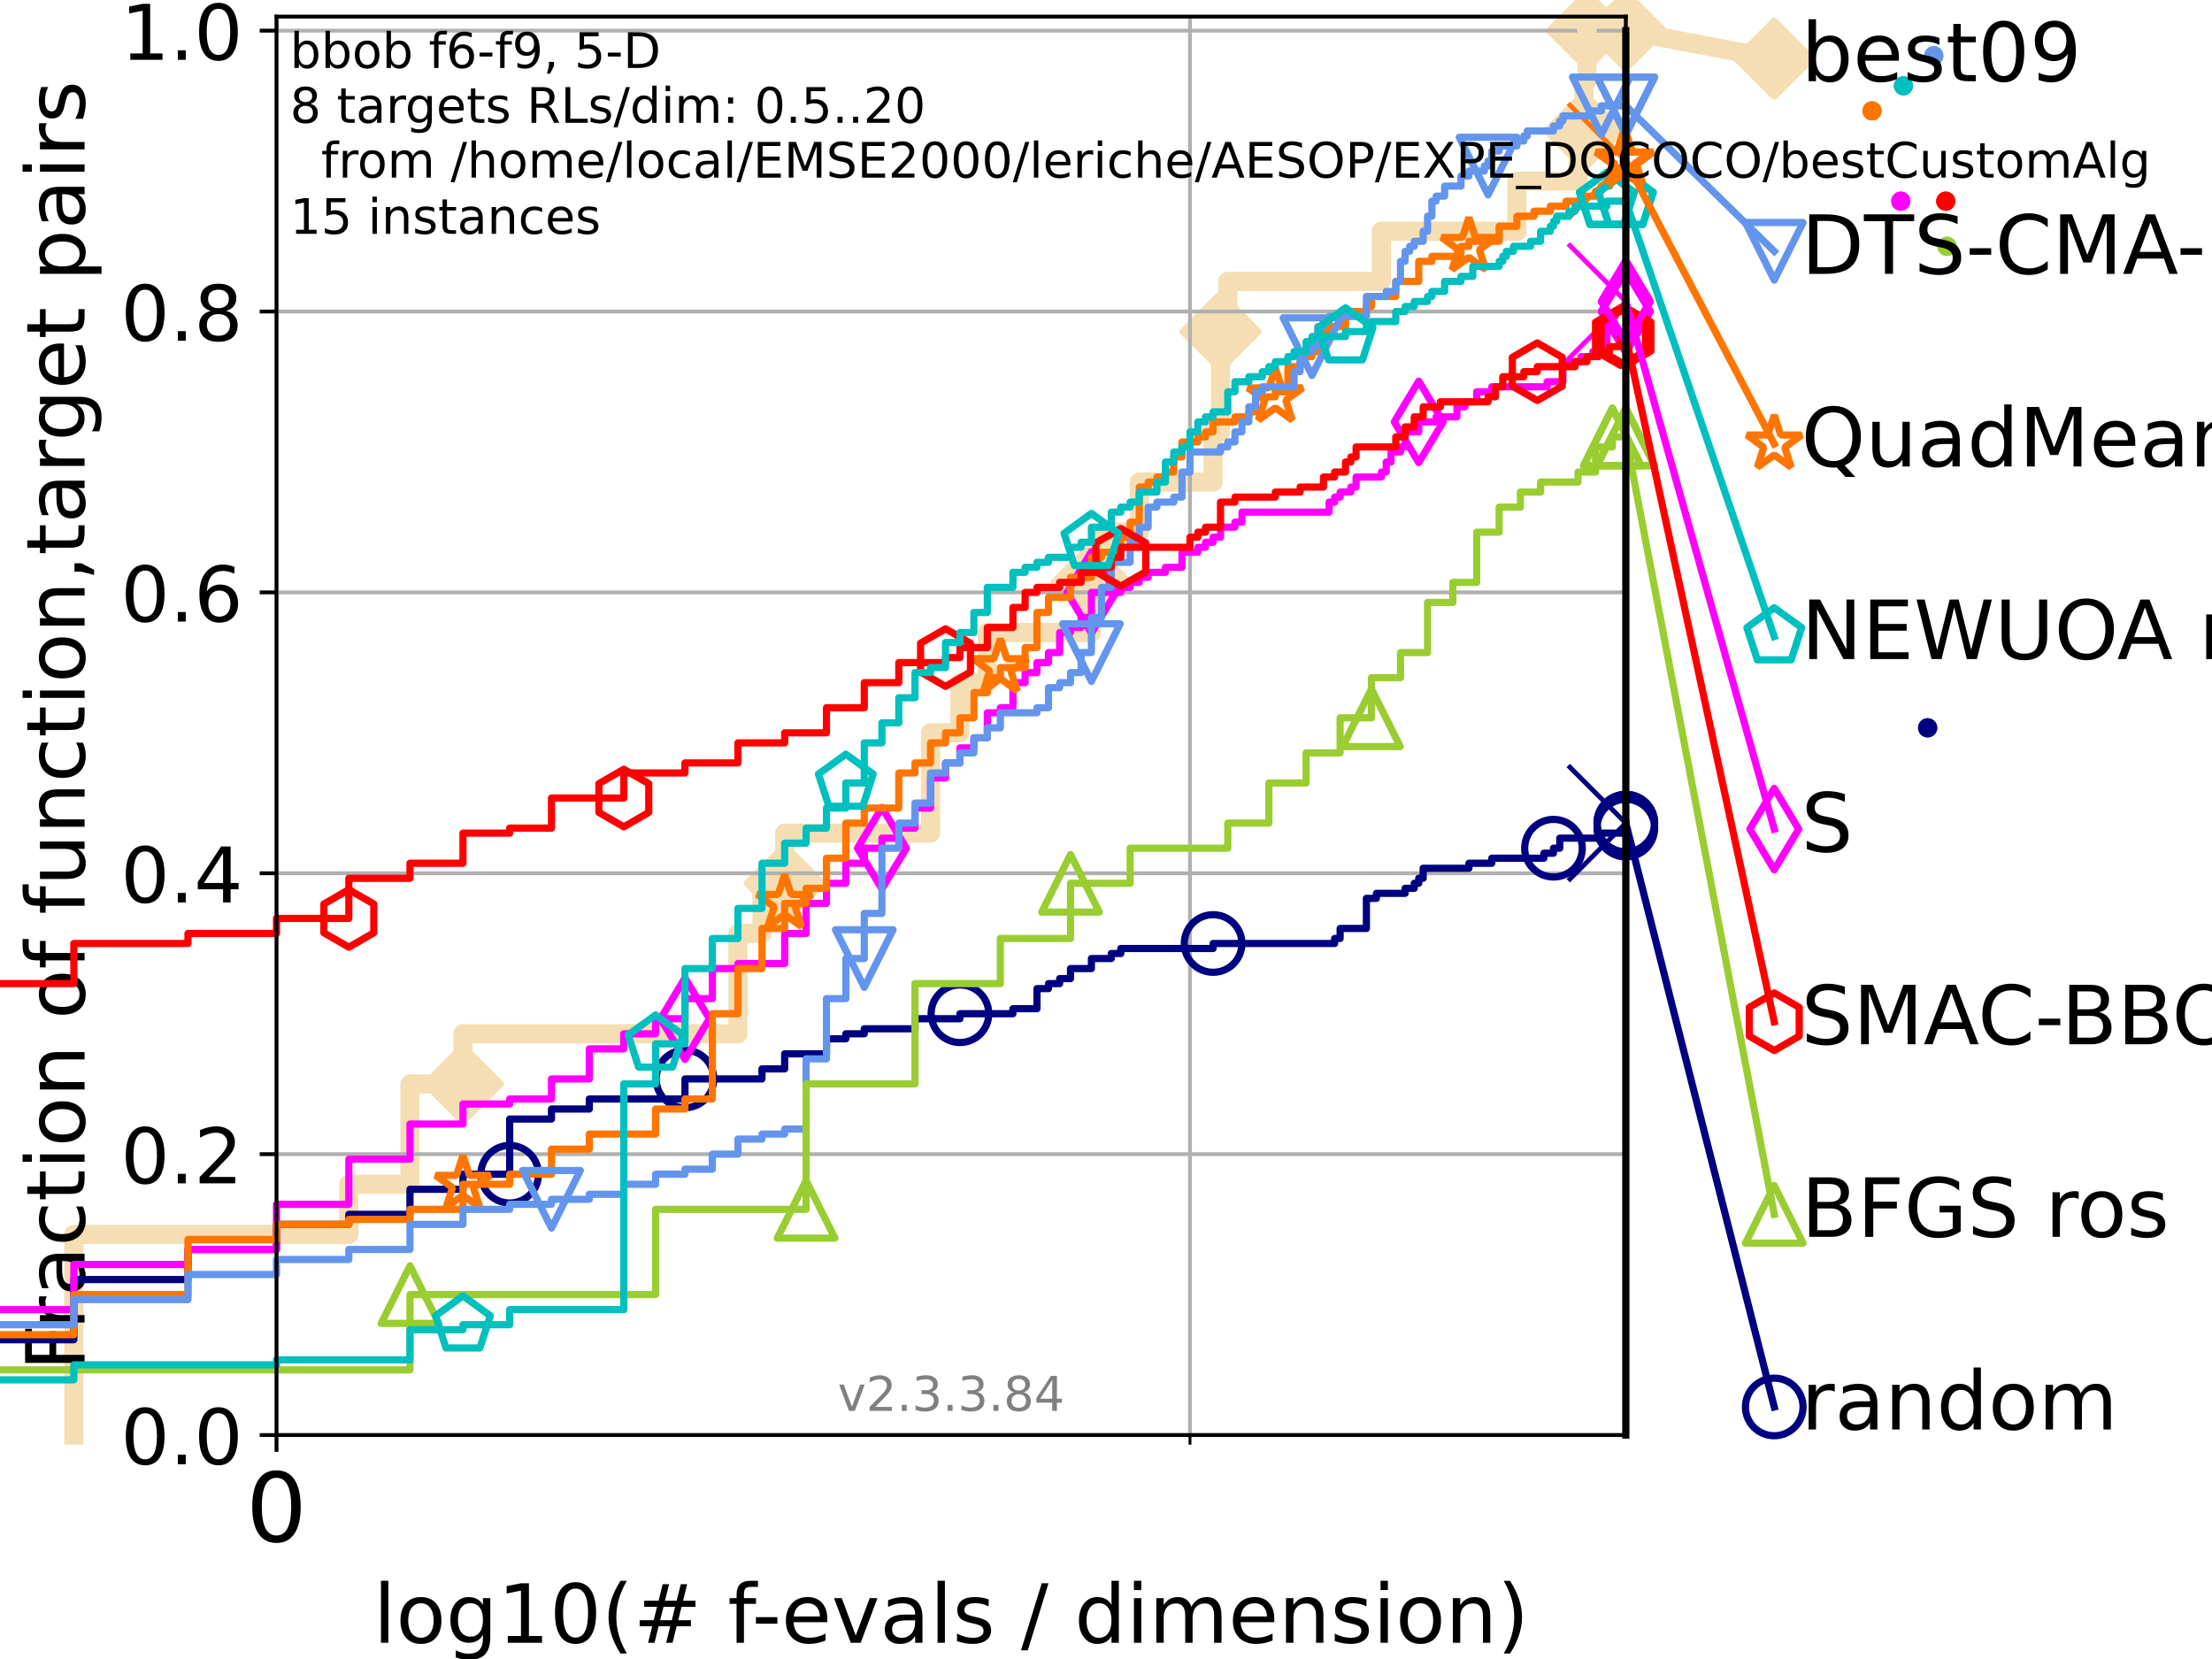 <?xml version="1.0" encoding="utf-8" standalone="no"?>
<!DOCTYPE svg PUBLIC "-//W3C//DTD SVG 1.1//EN"
  "http://www.w3.org/Graphics/SVG/1.1/DTD/svg11.dtd">
<!-- Created with matplotlib (https://matplotlib.org/) -->
<svg height="345.6pt" version="1.1" viewBox="0 0 460.8 345.6" width="460.8pt" xmlns="http://www.w3.org/2000/svg" xmlns:xlink="http://www.w3.org/1999/xlink">
 <defs>
  <style type="text/css">*{stroke-linecap:butt;stroke-linejoin:round;}</style>
 </defs>
 <g id="figure_1">
  <g id="patch_1">
   <path d="M 0 345.6 
L 460.8 345.6 
L 460.8 0 
L 0 0 
z
" style="fill:#ffffff;"/>
  </g>
  <g id="axes_1">
   <g id="patch_2">
    <path d="M 57.6 298.944 
L 338.688 298.944 
L 338.688 3.456 
L 57.6 3.456 
z
" style="fill:#ffffff;"/>
   </g>
   <g id="line2d_1">
    <path d="M 15.383 298.944 
L 15.383 257.149 
L 72.668 257.149 
L 72.668 246.701 
L 85.407 246.701 
L 85.407 225.803 
L 96.443 225.803 
L 96.443 215.355 
L 153.727 215.355 
L 153.727 194.457 
L 158.737 194.457 
L 158.737 184.009 
L 163.461 184.009 
L 163.461 173.56 
L 193.851 173.56 
L 193.851 152.663 
L 199.976 152.663 
L 199.976 142.214 
L 205.678 142.214 
L 205.678 131.765 
L 227.361 131.765 
L 227.361 121.317 
L 229.453 121.317 
L 229.453 110.868 
L 237.33 110.868 
L 237.33 100.42 
L 252.71 100.42 
L 252.71 89.971 
L 254.255 89.971 
L 254.255 69.074 
L 255.771 69.074 
L 255.771 58.625 
L 287.764 58.625 
L 287.764 48.176 
L 316.007 48.176 
L 316.007 37.728 
L 328.747 37.728 
L 328.747 27.279 
L 329.981 27.279 
L 329.981 16.83 
L 330.591 16.83 
L 330.591 6.382 
L 338.688 6.382 
" style="fill:none;stroke:#f5deb3;stroke-linecap:square;stroke-width:4;"/>
   </g>
   <g id="line2d_2">
    <defs>
     <path d="M -0 7.778 
L 7.778 0 
L 0 -7.778 
L -7.778 -0 
z
" id="md693da0bed" style="stroke:#f5deb3;stroke-linejoin:miter;stroke-width:1.5;"/>
    </defs>
    <g>
     <use style="fill:#f5deb3;stroke:#f5deb3;stroke-linejoin:miter;stroke-width:1.5;" x="96.443" xlink:href="#md693da0bed" y="225.803"/>
     <use style="fill:#f5deb3;stroke:#f5deb3;stroke-linejoin:miter;stroke-width:1.5;" x="163.461" xlink:href="#md693da0bed" y="184.009"/>
     <use style="fill:#f5deb3;stroke:#f5deb3;stroke-linejoin:miter;stroke-width:1.5;" x="227.361" xlink:href="#md693da0bed" y="121.317"/>
     <use style="fill:#f5deb3;stroke:#f5deb3;stroke-linejoin:miter;stroke-width:1.5;" x="254.255" xlink:href="#md693da0bed" y="69.074"/>
     <use style="fill:#f5deb3;stroke:#f5deb3;stroke-linejoin:miter;stroke-width:1.5;" x="329.981" xlink:href="#md693da0bed" y="27.279"/>
     <use style="fill:#f5deb3;stroke:#f5deb3;stroke-linejoin:miter;stroke-width:1.5;" x="330.591" xlink:href="#md693da0bed" y="6.382"/>
     <use style="fill:#f5deb3;stroke:#f5deb3;stroke-linejoin:miter;stroke-width:1.5;" x="338.688" xlink:href="#md693da0bed" y="6.382"/>
    </g>
   </g>
   <g id="line2d_3">
    <path style="fill:none;stroke:#f5deb3;stroke-linecap:square;stroke-width:4;"/>
    <g/>
   </g>
   <g id="line2d_4">
    <path d="M 338.688 6.382 
L 369.608 12.233 
" style="fill:none;stroke:#f5deb3;stroke-linecap:square;stroke-width:4;"/>
    <g>
     <use style="fill:#f5deb3;stroke:#f5deb3;stroke-linejoin:miter;stroke-width:1.5;" x="338.688" xlink:href="#md693da0bed" y="6.382"/>
     <use style="fill:#f5deb3;stroke:#f5deb3;stroke-linejoin:miter;stroke-width:1.5;" x="369.608" xlink:href="#md693da0bed" y="12.233"/>
    </g>
   </g>
   <g id="matplotlib.axis_1">
    <g id="xtick_1">
     <g id="line2d_5">
      <path clip-path="url(#p39bf634d11)" d="M 57.6 298.944 
L 57.6 3.456 
" style="fill:none;stroke:#b0b0b0;stroke-linecap:square;stroke-width:0.8;"/>
     </g>
     <g id="line2d_6">
      <defs>
       <path d="M 0 0 
L 0 3.5 
" id="mc86366e179" style="stroke:#000000;stroke-width:0.8;"/>
      </defs>
      <g>
       <use style="stroke:#000000;stroke-width:0.8;" x="57.6" xlink:href="#mc86366e179" y="298.944"/>
      </g>
     </g>
     <g id="text_1">
      <!-- 0 -->
      <g transform="translate(51.237 321.141)scale(0.2 -0.2)">
       <defs>
        <path d="M 31.781 66.406 
Q 24.172 66.406 20.328 58.906 
Q 16.5 51.422 16.5 36.375 
Q 16.5 21.391 20.328 13.891 
Q 24.172 6.391 31.781 6.391 
Q 39.453 6.391 43.281 13.891 
Q 47.125 21.391 47.125 36.375 
Q 47.125 51.422 43.281 58.906 
Q 39.453 66.406 31.781 66.406 
z
M 31.781 74.219 
Q 44.047 74.219 50.516 64.516 
Q 56.984 54.828 56.984 36.375 
Q 56.984 17.969 50.516 8.266 
Q 44.047 -1.422 31.781 -1.422 
Q 19.531 -1.422 13.062 8.266 
Q 6.594 17.969 6.594 36.375 
Q 6.594 54.828 13.062 64.516 
Q 19.531 74.219 31.781 74.219 
z
" id="DejaVuSans-48"/>
       </defs>
       <use xlink:href="#DejaVuSans-48"/>
      </g>
     </g>
    </g>
    <g id="xtick_2">
     <g id="line2d_7">
      <path clip-path="url(#p39bf634d11)" d="M 247.894 298.944 
L 247.894 3.456 
" style="fill:none;stroke:#b0b0b0;stroke-linecap:square;stroke-width:0.8;"/>
     </g>
     <g id="line2d_8">
      <defs>
       <path d="M 0 0 
L 0 2 
" id="mc85a83b65e" style="stroke:#000000;stroke-width:0.6;"/>
      </defs>
      <g>
       <use style="stroke:#000000;stroke-width:0.6;" x="247.894" xlink:href="#mc85a83b65e" y="298.944"/>
      </g>
     </g>
    </g>
    <g id="text_2">
     <!-- log10(# f-evals / dimension) -->
     <g transform="translate(77.764 342.218)scale(0.17 -0.17)">
      <defs>
       <path d="M 9.422 75.984 
L 18.406 75.984 
L 18.406 0 
L 9.422 0 
z
" id="DejaVuSans-108"/>
       <path d="M 30.609 48.391 
Q 23.391 48.391 19.188 42.75 
Q 14.984 37.109 14.984 27.297 
Q 14.984 17.484 19.156 11.844 
Q 23.344 6.203 30.609 6.203 
Q 37.797 6.203 41.984 11.859 
Q 46.188 17.531 46.188 27.297 
Q 46.188 37.016 41.984 42.703 
Q 37.797 48.391 30.609 48.391 
z
M 30.609 56 
Q 42.328 56 49.016 48.375 
Q 55.719 40.766 55.719 27.297 
Q 55.719 13.875 49.016 6.219 
Q 42.328 -1.422 30.609 -1.422 
Q 18.844 -1.422 12.172 6.219 
Q 5.516 13.875 5.516 27.297 
Q 5.516 40.766 12.172 48.375 
Q 18.844 56 30.609 56 
z
" id="DejaVuSans-111"/>
       <path d="M 45.406 27.984 
Q 45.406 37.75 41.375 43.109 
Q 37.359 48.484 30.078 48.484 
Q 22.859 48.484 18.828 43.109 
Q 14.797 37.75 14.797 27.984 
Q 14.797 18.266 18.828 12.891 
Q 22.859 7.516 30.078 7.516 
Q 37.359 7.516 41.375 12.891 
Q 45.406 18.266 45.406 27.984 
z
M 54.391 6.781 
Q 54.391 -7.172 48.188 -13.984 
Q 42 -20.797 29.203 -20.797 
Q 24.469 -20.797 20.266 -20.094 
Q 16.062 -19.391 12.109 -17.922 
L 12.109 -9.188 
Q 16.062 -11.328 19.922 -12.344 
Q 23.781 -13.375 27.781 -13.375 
Q 36.625 -13.375 41.016 -8.766 
Q 45.406 -4.156 45.406 5.172 
L 45.406 9.625 
Q 42.625 4.781 38.281 2.391 
Q 33.938 0 27.875 0 
Q 17.828 0 11.672 7.656 
Q 5.516 15.328 5.516 27.984 
Q 5.516 40.672 11.672 48.328 
Q 17.828 56 27.875 56 
Q 33.938 56 38.281 53.609 
Q 42.625 51.219 45.406 46.391 
L 45.406 54.688 
L 54.391 54.688 
z
" id="DejaVuSans-103"/>
       <path d="M 12.406 8.297 
L 28.516 8.297 
L 28.516 63.922 
L 10.984 60.406 
L 10.984 69.391 
L 28.422 72.906 
L 38.281 72.906 
L 38.281 8.297 
L 54.391 8.297 
L 54.391 0 
L 12.406 0 
z
" id="DejaVuSans-49"/>
       <path d="M 31 75.875 
Q 24.469 64.656 21.281 53.656 
Q 18.109 42.672 18.109 31.391 
Q 18.109 20.125 21.312 9.062 
Q 24.516 -2 31 -13.188 
L 23.188 -13.188 
Q 15.875 -1.703 12.234 9.375 
Q 8.594 20.453 8.594 31.391 
Q 8.594 42.281 12.203 53.312 
Q 15.828 64.359 23.188 75.875 
z
" id="DejaVuSans-40"/>
       <path d="M 51.125 44 
L 36.922 44 
L 32.812 27.688 
L 47.125 27.688 
z
M 43.797 71.781 
L 38.719 51.516 
L 52.984 51.516 
L 58.109 71.781 
L 65.922 71.781 
L 60.891 51.516 
L 76.125 51.516 
L 76.125 44 
L 58.984 44 
L 54.984 27.688 
L 70.516 27.688 
L 70.516 20.219 
L 53.078 20.219 
L 48 0 
L 40.188 0 
L 45.219 20.219 
L 30.906 20.219 
L 25.875 0 
L 18.016 0 
L 23.094 20.219 
L 7.719 20.219 
L 7.719 27.688 
L 24.906 27.688 
L 29 44 
L 13.281 44 
L 13.281 51.516 
L 30.906 51.516 
L 35.891 71.781 
z
" id="DejaVuSans-35"/>
       <path id="DejaVuSans-32"/>
       <path d="M 37.109 75.984 
L 37.109 68.5 
L 28.516 68.5 
Q 23.688 68.5 21.797 66.547 
Q 19.922 64.594 19.922 59.516 
L 19.922 54.688 
L 34.719 54.688 
L 34.719 47.703 
L 19.922 47.703 
L 19.922 0 
L 10.891 0 
L 10.891 47.703 
L 2.297 47.703 
L 2.297 54.688 
L 10.891 54.688 
L 10.891 58.5 
Q 10.891 67.625 15.141 71.797 
Q 19.391 75.984 28.609 75.984 
z
" id="DejaVuSans-102"/>
       <path d="M 4.891 31.391 
L 31.203 31.391 
L 31.203 23.391 
L 4.891 23.391 
z
" id="DejaVuSans-45"/>
       <path d="M 56.203 29.594 
L 56.203 25.203 
L 14.891 25.203 
Q 15.484 15.922 20.484 11.062 
Q 25.484 6.203 34.422 6.203 
Q 39.594 6.203 44.453 7.469 
Q 49.312 8.734 54.109 11.281 
L 54.109 2.781 
Q 49.266 0.734 44.188 -0.344 
Q 39.109 -1.422 33.891 -1.422 
Q 20.797 -1.422 13.156 6.188 
Q 5.516 13.812 5.516 26.812 
Q 5.516 40.234 12.766 48.109 
Q 20.016 56 32.328 56 
Q 43.359 56 49.781 48.891 
Q 56.203 41.797 56.203 29.594 
z
M 47.219 32.234 
Q 47.125 39.594 43.094 43.984 
Q 39.062 48.391 32.422 48.391 
Q 24.906 48.391 20.391 44.141 
Q 15.875 39.891 15.188 32.172 
z
" id="DejaVuSans-101"/>
       <path d="M 2.984 54.688 
L 12.5 54.688 
L 29.594 8.797 
L 46.688 54.688 
L 56.203 54.688 
L 35.688 0 
L 23.484 0 
z
" id="DejaVuSans-118"/>
       <path d="M 34.281 27.484 
Q 23.391 27.484 19.188 25 
Q 14.984 22.516 14.984 16.5 
Q 14.984 11.719 18.141 8.906 
Q 21.297 6.109 26.703 6.109 
Q 34.188 6.109 38.703 11.406 
Q 43.219 16.703 43.219 25.484 
L 43.219 27.484 
z
M 52.203 31.203 
L 52.203 0 
L 43.219 0 
L 43.219 8.297 
Q 40.141 3.328 35.547 0.953 
Q 30.953 -1.422 24.312 -1.422 
Q 15.922 -1.422 10.953 3.297 
Q 6 8.016 6 15.922 
Q 6 25.141 12.172 29.828 
Q 18.359 34.516 30.609 34.516 
L 43.219 34.516 
L 43.219 35.406 
Q 43.219 41.609 39.141 45 
Q 35.062 48.391 27.688 48.391 
Q 23 48.391 18.547 47.266 
Q 14.109 46.141 10.016 43.891 
L 10.016 52.203 
Q 14.938 54.109 19.578 55.047 
Q 24.219 56 28.609 56 
Q 40.484 56 46.344 49.844 
Q 52.203 43.703 52.203 31.203 
z
" id="DejaVuSans-97"/>
       <path d="M 44.281 53.078 
L 44.281 44.578 
Q 40.484 46.531 36.375 47.5 
Q 32.281 48.484 27.875 48.484 
Q 21.188 48.484 17.844 46.438 
Q 14.5 44.391 14.5 40.281 
Q 14.5 37.156 16.891 35.375 
Q 19.281 33.594 26.516 31.984 
L 29.594 31.297 
Q 39.156 29.25 43.188 25.516 
Q 47.219 21.781 47.219 15.094 
Q 47.219 7.469 41.188 3.016 
Q 35.156 -1.422 24.609 -1.422 
Q 20.219 -1.422 15.453 -0.562 
Q 10.688 0.297 5.422 2 
L 5.422 11.281 
Q 10.406 8.688 15.234 7.391 
Q 20.062 6.109 24.812 6.109 
Q 31.156 6.109 34.562 8.281 
Q 37.984 10.453 37.984 14.406 
Q 37.984 18.062 35.516 20.016 
Q 33.062 21.969 24.703 23.781 
L 21.578 24.516 
Q 13.234 26.266 9.516 29.906 
Q 5.812 33.547 5.812 39.891 
Q 5.812 47.609 11.281 51.797 
Q 16.75 56 26.812 56 
Q 31.781 56 36.172 55.266 
Q 40.578 54.547 44.281 53.078 
z
" id="DejaVuSans-115"/>
       <path d="M 25.391 72.906 
L 33.688 72.906 
L 8.297 -9.281 
L 0 -9.281 
z
" id="DejaVuSans-47"/>
       <path d="M 45.406 46.391 
L 45.406 75.984 
L 54.391 75.984 
L 54.391 0 
L 45.406 0 
L 45.406 8.203 
Q 42.578 3.328 38.25 0.953 
Q 33.938 -1.422 27.875 -1.422 
Q 17.969 -1.422 11.734 6.484 
Q 5.516 14.406 5.516 27.297 
Q 5.516 40.188 11.734 48.094 
Q 17.969 56 27.875 56 
Q 33.938 56 38.25 53.625 
Q 42.578 51.266 45.406 46.391 
z
M 14.797 27.297 
Q 14.797 17.391 18.875 11.75 
Q 22.953 6.109 30.078 6.109 
Q 37.203 6.109 41.297 11.75 
Q 45.406 17.391 45.406 27.297 
Q 45.406 37.203 41.297 42.844 
Q 37.203 48.484 30.078 48.484 
Q 22.953 48.484 18.875 42.844 
Q 14.797 37.203 14.797 27.297 
z
" id="DejaVuSans-100"/>
       <path d="M 9.422 54.688 
L 18.406 54.688 
L 18.406 0 
L 9.422 0 
z
M 9.422 75.984 
L 18.406 75.984 
L 18.406 64.594 
L 9.422 64.594 
z
" id="DejaVuSans-105"/>
       <path d="M 52 44.188 
Q 55.375 50.25 60.062 53.125 
Q 64.75 56 71.094 56 
Q 79.641 56 84.281 50.016 
Q 88.922 44.047 88.922 33.016 
L 88.922 0 
L 79.891 0 
L 79.891 32.719 
Q 79.891 40.578 77.094 44.375 
Q 74.312 48.188 68.609 48.188 
Q 61.625 48.188 57.562 43.547 
Q 53.516 38.922 53.516 30.906 
L 53.516 0 
L 44.484 0 
L 44.484 32.719 
Q 44.484 40.625 41.703 44.406 
Q 38.922 48.188 33.109 48.188 
Q 26.219 48.188 22.156 43.531 
Q 18.109 38.875 18.109 30.906 
L 18.109 0 
L 9.078 0 
L 9.078 54.688 
L 18.109 54.688 
L 18.109 46.188 
Q 21.188 51.219 25.484 53.609 
Q 29.781 56 35.688 56 
Q 41.656 56 45.828 52.969 
Q 50 49.953 52 44.188 
z
" id="DejaVuSans-109"/>
       <path d="M 54.891 33.016 
L 54.891 0 
L 45.906 0 
L 45.906 32.719 
Q 45.906 40.484 42.875 44.328 
Q 39.844 48.188 33.797 48.188 
Q 26.516 48.188 22.312 43.547 
Q 18.109 38.922 18.109 30.906 
L 18.109 0 
L 9.078 0 
L 9.078 54.688 
L 18.109 54.688 
L 18.109 46.188 
Q 21.344 51.125 25.703 53.562 
Q 30.078 56 35.797 56 
Q 45.219 56 50.047 50.172 
Q 54.891 44.344 54.891 33.016 
z
" id="DejaVuSans-110"/>
       <path d="M 8.016 75.875 
L 15.828 75.875 
Q 23.141 64.359 26.781 53.312 
Q 30.422 42.281 30.422 31.391 
Q 30.422 20.453 26.781 9.375 
Q 23.141 -1.703 15.828 -13.188 
L 8.016 -13.188 
Q 14.5 -2 17.703 9.062 
Q 20.906 20.125 20.906 31.391 
Q 20.906 42.672 17.703 53.656 
Q 14.5 64.656 8.016 75.875 
z
" id="DejaVuSans-41"/>
      </defs>
      <use xlink:href="#DejaVuSans-108"/>
      <use x="27.783" xlink:href="#DejaVuSans-111"/>
      <use x="88.965" xlink:href="#DejaVuSans-103"/>
      <use x="152.441" xlink:href="#DejaVuSans-49"/>
      <use x="216.064" xlink:href="#DejaVuSans-48"/>
      <use x="279.688" xlink:href="#DejaVuSans-40"/>
      <use x="318.701" xlink:href="#DejaVuSans-35"/>
      <use x="402.49" xlink:href="#DejaVuSans-32"/>
      <use x="434.277" xlink:href="#DejaVuSans-102"/>
      <use x="463.982" xlink:href="#DejaVuSans-45"/>
      <use x="500.066" xlink:href="#DejaVuSans-101"/>
      <use x="561.59" xlink:href="#DejaVuSans-118"/>
      <use x="620.77" xlink:href="#DejaVuSans-97"/>
      <use x="682.049" xlink:href="#DejaVuSans-108"/>
      <use x="709.832" xlink:href="#DejaVuSans-115"/>
      <use x="761.932" xlink:href="#DejaVuSans-32"/>
      <use x="793.719" xlink:href="#DejaVuSans-47"/>
      <use x="827.41" xlink:href="#DejaVuSans-32"/>
      <use x="859.197" xlink:href="#DejaVuSans-100"/>
      <use x="922.674" xlink:href="#DejaVuSans-105"/>
      <use x="950.457" xlink:href="#DejaVuSans-109"/>
      <use x="1047.869" xlink:href="#DejaVuSans-101"/>
      <use x="1109.393" xlink:href="#DejaVuSans-110"/>
      <use x="1172.771" xlink:href="#DejaVuSans-115"/>
      <use x="1224.871" xlink:href="#DejaVuSans-105"/>
      <use x="1252.654" xlink:href="#DejaVuSans-111"/>
      <use x="1313.836" xlink:href="#DejaVuSans-110"/>
      <use x="1377.215" xlink:href="#DejaVuSans-41"/>
     </g>
    </g>
   </g>
   <g id="matplotlib.axis_2">
    <g id="ytick_1">
     <g id="line2d_9">
      <path clip-path="url(#p39bf634d11)" d="M 57.6 298.944 
L 338.688 298.944 
" style="fill:none;stroke:#b0b0b0;stroke-linecap:square;stroke-width:0.8;"/>
     </g>
     <g id="line2d_10">
      <defs>
       <path d="M 0 0 
L -3.5 0 
" id="m9836e51a5a" style="stroke:#000000;stroke-width:0.8;"/>
      </defs>
      <g>
       <use style="stroke:#000000;stroke-width:0.8;" x="57.6" xlink:href="#m9836e51a5a" y="298.944"/>
      </g>
     </g>
     <g id="text_3">
      <!-- 0.0 -->
      <g transform="translate(25.155 305.023)scale(0.16 -0.16)">
       <defs>
        <path d="M 10.688 12.406 
L 21 12.406 
L 21 0 
L 10.688 0 
z
" id="DejaVuSans-46"/>
       </defs>
       <use xlink:href="#DejaVuSans-48"/>
       <use x="63.623" xlink:href="#DejaVuSans-46"/>
       <use x="95.41" xlink:href="#DejaVuSans-48"/>
      </g>
     </g>
    </g>
    <g id="ytick_2">
     <g id="line2d_11">
      <path clip-path="url(#p39bf634d11)" d="M 57.6 240.432 
L 338.688 240.432 
" style="fill:none;stroke:#b0b0b0;stroke-linecap:square;stroke-width:0.8;"/>
     </g>
     <g id="line2d_12">
      <g>
       <use style="stroke:#000000;stroke-width:0.8;" x="57.6" xlink:href="#m9836e51a5a" y="240.432"/>
      </g>
     </g>
     <g id="text_4">
      <!-- 0.2 -->
      <g transform="translate(25.155 246.51)scale(0.16 -0.16)">
       <defs>
        <path d="M 19.188 8.297 
L 53.609 8.297 
L 53.609 0 
L 7.328 0 
L 7.328 8.297 
Q 12.938 14.109 22.625 23.891 
Q 32.328 33.688 34.812 36.531 
Q 39.547 41.844 41.422 45.531 
Q 43.312 49.219 43.312 52.781 
Q 43.312 58.594 39.234 62.25 
Q 35.156 65.922 28.609 65.922 
Q 23.969 65.922 18.812 64.312 
Q 13.672 62.703 7.812 59.422 
L 7.812 69.391 
Q 13.766 71.781 18.938 73 
Q 24.125 74.219 28.422 74.219 
Q 39.75 74.219 46.484 68.547 
Q 53.219 62.891 53.219 53.422 
Q 53.219 48.922 51.531 44.891 
Q 49.859 40.875 45.406 35.406 
Q 44.188 33.984 37.641 27.219 
Q 31.109 20.453 19.188 8.297 
z
" id="DejaVuSans-50"/>
       </defs>
       <use xlink:href="#DejaVuSans-48"/>
       <use x="63.623" xlink:href="#DejaVuSans-46"/>
       <use x="95.41" xlink:href="#DejaVuSans-50"/>
      </g>
     </g>
    </g>
    <g id="ytick_3">
     <g id="line2d_13">
      <path clip-path="url(#p39bf634d11)" d="M 57.6 181.919 
L 338.688 181.919 
" style="fill:none;stroke:#b0b0b0;stroke-linecap:square;stroke-width:0.8;"/>
     </g>
     <g id="line2d_14">
      <g>
       <use style="stroke:#000000;stroke-width:0.8;" x="57.6" xlink:href="#m9836e51a5a" y="181.919"/>
      </g>
     </g>
     <g id="text_5">
      <!-- 0.4 -->
      <g transform="translate(25.155 187.998)scale(0.16 -0.16)">
       <defs>
        <path d="M 37.797 64.312 
L 12.891 25.391 
L 37.797 25.391 
z
M 35.203 72.906 
L 47.609 72.906 
L 47.609 25.391 
L 58.016 25.391 
L 58.016 17.188 
L 47.609 17.188 
L 47.609 0 
L 37.797 0 
L 37.797 17.188 
L 4.891 17.188 
L 4.891 26.703 
z
" id="DejaVuSans-52"/>
       </defs>
       <use xlink:href="#DejaVuSans-48"/>
       <use x="63.623" xlink:href="#DejaVuSans-46"/>
       <use x="95.41" xlink:href="#DejaVuSans-52"/>
      </g>
     </g>
    </g>
    <g id="ytick_4">
     <g id="line2d_15">
      <path clip-path="url(#p39bf634d11)" d="M 57.6 123.407 
L 338.688 123.407 
" style="fill:none;stroke:#b0b0b0;stroke-linecap:square;stroke-width:0.8;"/>
     </g>
     <g id="line2d_16">
      <g>
       <use style="stroke:#000000;stroke-width:0.8;" x="57.6" xlink:href="#m9836e51a5a" y="123.407"/>
      </g>
     </g>
     <g id="text_6">
      <!-- 0.6 -->
      <g transform="translate(25.155 129.485)scale(0.16 -0.16)">
       <defs>
        <path d="M 33.016 40.375 
Q 26.375 40.375 22.484 35.828 
Q 18.609 31.297 18.609 23.391 
Q 18.609 15.531 22.484 10.953 
Q 26.375 6.391 33.016 6.391 
Q 39.656 6.391 43.531 10.953 
Q 47.406 15.531 47.406 23.391 
Q 47.406 31.297 43.531 35.828 
Q 39.656 40.375 33.016 40.375 
z
M 52.594 71.297 
L 52.594 62.312 
Q 48.875 64.062 45.094 64.984 
Q 41.312 65.922 37.594 65.922 
Q 27.828 65.922 22.672 59.328 
Q 17.531 52.734 16.797 39.406 
Q 19.672 43.656 24.016 45.922 
Q 28.375 48.188 33.594 48.188 
Q 44.578 48.188 50.953 41.516 
Q 57.328 34.859 57.328 23.391 
Q 57.328 12.156 50.688 5.359 
Q 44.047 -1.422 33.016 -1.422 
Q 20.359 -1.422 13.672 8.266 
Q 6.984 17.969 6.984 36.375 
Q 6.984 53.656 15.188 63.938 
Q 23.391 74.219 37.203 74.219 
Q 40.922 74.219 44.703 73.484 
Q 48.484 72.75 52.594 71.297 
z
" id="DejaVuSans-54"/>
       </defs>
       <use xlink:href="#DejaVuSans-48"/>
       <use x="63.623" xlink:href="#DejaVuSans-46"/>
       <use x="95.41" xlink:href="#DejaVuSans-54"/>
      </g>
     </g>
    </g>
    <g id="ytick_5">
     <g id="line2d_17">
      <path clip-path="url(#p39bf634d11)" d="M 57.6 64.894 
L 338.688 64.894 
" style="fill:none;stroke:#b0b0b0;stroke-linecap:square;stroke-width:0.8;"/>
     </g>
     <g id="line2d_18">
      <g>
       <use style="stroke:#000000;stroke-width:0.8;" x="57.6" xlink:href="#m9836e51a5a" y="64.894"/>
      </g>
     </g>
     <g id="text_7">
      <!-- 0.8 -->
      <g transform="translate(25.155 70.973)scale(0.16 -0.16)">
       <defs>
        <path d="M 31.781 34.625 
Q 24.75 34.625 20.719 30.859 
Q 16.703 27.094 16.703 20.516 
Q 16.703 13.922 20.719 10.156 
Q 24.75 6.391 31.781 6.391 
Q 38.812 6.391 42.859 10.172 
Q 46.922 13.969 46.922 20.516 
Q 46.922 27.094 42.891 30.859 
Q 38.875 34.625 31.781 34.625 
z
M 21.922 38.812 
Q 15.578 40.375 12.031 44.719 
Q 8.5 49.078 8.5 55.328 
Q 8.5 64.062 14.719 69.141 
Q 20.953 74.219 31.781 74.219 
Q 42.672 74.219 48.875 69.141 
Q 55.078 64.062 55.078 55.328 
Q 55.078 49.078 51.531 44.719 
Q 48 40.375 41.703 38.812 
Q 48.828 37.156 52.797 32.312 
Q 56.781 27.484 56.781 20.516 
Q 56.781 9.906 50.312 4.234 
Q 43.844 -1.422 31.781 -1.422 
Q 19.734 -1.422 13.25 4.234 
Q 6.781 9.906 6.781 20.516 
Q 6.781 27.484 10.781 32.312 
Q 14.797 37.156 21.922 38.812 
z
M 18.312 54.391 
Q 18.312 48.734 21.844 45.562 
Q 25.391 42.391 31.781 42.391 
Q 38.141 42.391 41.719 45.562 
Q 45.312 48.734 45.312 54.391 
Q 45.312 60.062 41.719 63.234 
Q 38.141 66.406 31.781 66.406 
Q 25.391 66.406 21.844 63.234 
Q 18.312 60.062 18.312 54.391 
z
" id="DejaVuSans-56"/>
       </defs>
       <use xlink:href="#DejaVuSans-48"/>
       <use x="63.623" xlink:href="#DejaVuSans-46"/>
       <use x="95.41" xlink:href="#DejaVuSans-56"/>
      </g>
     </g>
    </g>
    <g id="ytick_6">
     <g id="line2d_19">
      <path clip-path="url(#p39bf634d11)" d="M 57.6 6.382 
L 338.688 6.382 
" style="fill:none;stroke:#b0b0b0;stroke-linecap:square;stroke-width:0.8;"/>
     </g>
     <g id="line2d_20">
      <g>
       <use style="stroke:#000000;stroke-width:0.8;" x="57.6" xlink:href="#m9836e51a5a" y="6.382"/>
      </g>
     </g>
     <g id="text_8">
      <!-- 1.0 -->
      <g transform="translate(25.155 12.46)scale(0.16 -0.16)">
       <use xlink:href="#DejaVuSans-49"/>
       <use x="63.623" xlink:href="#DejaVuSans-46"/>
       <use x="95.41" xlink:href="#DejaVuSans-48"/>
      </g>
     </g>
    </g>
    <g id="text_9">
     <!-- Fraction of function,target pairs -->
     <g transform="translate(17.62 285.585)rotate(-90)scale(0.17 -0.17)">
      <defs>
       <path d="M 9.812 72.906 
L 51.703 72.906 
L 51.703 64.594 
L 19.672 64.594 
L 19.672 43.109 
L 48.578 43.109 
L 48.578 34.812 
L 19.672 34.812 
L 19.672 0 
L 9.812 0 
z
" id="DejaVuSans-70"/>
       <path d="M 41.109 46.297 
Q 39.594 47.172 37.812 47.578 
Q 36.031 48 33.891 48 
Q 26.266 48 22.188 43.047 
Q 18.109 38.094 18.109 28.812 
L 18.109 0 
L 9.078 0 
L 9.078 54.688 
L 18.109 54.688 
L 18.109 46.188 
Q 20.953 51.172 25.484 53.578 
Q 30.031 56 36.531 56 
Q 37.453 56 38.578 55.875 
Q 39.703 55.766 41.062 55.516 
z
" id="DejaVuSans-114"/>
       <path d="M 48.781 52.594 
L 48.781 44.188 
Q 44.969 46.297 41.141 47.344 
Q 37.312 48.391 33.406 48.391 
Q 24.656 48.391 19.812 42.844 
Q 14.984 37.312 14.984 27.297 
Q 14.984 17.281 19.812 11.734 
Q 24.656 6.203 33.406 6.203 
Q 37.312 6.203 41.141 7.25 
Q 44.969 8.297 48.781 10.406 
L 48.781 2.094 
Q 45.016 0.344 40.984 -0.531 
Q 36.969 -1.422 32.422 -1.422 
Q 20.062 -1.422 12.781 6.344 
Q 5.516 14.109 5.516 27.297 
Q 5.516 40.672 12.859 48.328 
Q 20.219 56 33.016 56 
Q 37.156 56 41.109 55.141 
Q 45.062 54.297 48.781 52.594 
z
" id="DejaVuSans-99"/>
       <path d="M 18.312 70.219 
L 18.312 54.688 
L 36.812 54.688 
L 36.812 47.703 
L 18.312 47.703 
L 18.312 18.016 
Q 18.312 11.328 20.141 9.422 
Q 21.969 7.516 27.594 7.516 
L 36.812 7.516 
L 36.812 0 
L 27.594 0 
Q 17.188 0 13.234 3.875 
Q 9.281 7.766 9.281 18.016 
L 9.281 47.703 
L 2.688 47.703 
L 2.688 54.688 
L 9.281 54.688 
L 9.281 70.219 
z
" id="DejaVuSans-116"/>
       <path d="M 8.5 21.578 
L 8.5 54.688 
L 17.484 54.688 
L 17.484 21.922 
Q 17.484 14.156 20.5 10.266 
Q 23.531 6.391 29.594 6.391 
Q 36.859 6.391 41.078 11.031 
Q 45.312 15.672 45.312 23.688 
L 45.312 54.688 
L 54.297 54.688 
L 54.297 0 
L 45.312 0 
L 45.312 8.406 
Q 42.047 3.422 37.719 1 
Q 33.406 -1.422 27.688 -1.422 
Q 18.266 -1.422 13.375 4.438 
Q 8.5 10.297 8.5 21.578 
z
M 31.109 56 
z
" id="DejaVuSans-117"/>
       <path d="M 11.719 12.406 
L 22.016 12.406 
L 22.016 4 
L 14.016 -11.625 
L 7.719 -11.625 
L 11.719 4 
z
" id="DejaVuSans-44"/>
       <path d="M 18.109 8.203 
L 18.109 -20.797 
L 9.078 -20.797 
L 9.078 54.688 
L 18.109 54.688 
L 18.109 46.391 
Q 20.953 51.266 25.266 53.625 
Q 29.594 56 35.594 56 
Q 45.562 56 51.781 48.094 
Q 58.016 40.188 58.016 27.297 
Q 58.016 14.406 51.781 6.484 
Q 45.562 -1.422 35.594 -1.422 
Q 29.594 -1.422 25.266 0.953 
Q 20.953 3.328 18.109 8.203 
z
M 48.688 27.297 
Q 48.688 37.203 44.609 42.844 
Q 40.531 48.484 33.406 48.484 
Q 26.266 48.484 22.188 42.844 
Q 18.109 37.203 18.109 27.297 
Q 18.109 17.391 22.188 11.75 
Q 26.266 6.109 33.406 6.109 
Q 40.531 6.109 44.609 11.75 
Q 48.688 17.391 48.688 27.297 
z
" id="DejaVuSans-112"/>
      </defs>
      <use xlink:href="#DejaVuSans-70"/>
      <use x="50.27" xlink:href="#DejaVuSans-114"/>
      <use x="91.383" xlink:href="#DejaVuSans-97"/>
      <use x="152.662" xlink:href="#DejaVuSans-99"/>
      <use x="207.643" xlink:href="#DejaVuSans-116"/>
      <use x="246.852" xlink:href="#DejaVuSans-105"/>
      <use x="274.635" xlink:href="#DejaVuSans-111"/>
      <use x="335.816" xlink:href="#DejaVuSans-110"/>
      <use x="399.195" xlink:href="#DejaVuSans-32"/>
      <use x="430.982" xlink:href="#DejaVuSans-111"/>
      <use x="492.164" xlink:href="#DejaVuSans-102"/>
      <use x="527.369" xlink:href="#DejaVuSans-32"/>
      <use x="559.156" xlink:href="#DejaVuSans-102"/>
      <use x="594.361" xlink:href="#DejaVuSans-117"/>
      <use x="657.74" xlink:href="#DejaVuSans-110"/>
      <use x="721.119" xlink:href="#DejaVuSans-99"/>
      <use x="776.1" xlink:href="#DejaVuSans-116"/>
      <use x="815.309" xlink:href="#DejaVuSans-105"/>
      <use x="843.092" xlink:href="#DejaVuSans-111"/>
      <use x="904.273" xlink:href="#DejaVuSans-110"/>
      <use x="967.652" xlink:href="#DejaVuSans-44"/>
      <use x="999.439" xlink:href="#DejaVuSans-116"/>
      <use x="1038.648" xlink:href="#DejaVuSans-97"/>
      <use x="1099.928" xlink:href="#DejaVuSans-114"/>
      <use x="1139.291" xlink:href="#DejaVuSans-103"/>
      <use x="1202.768" xlink:href="#DejaVuSans-101"/>
      <use x="1264.291" xlink:href="#DejaVuSans-116"/>
      <use x="1303.5" xlink:href="#DejaVuSans-32"/>
      <use x="1335.287" xlink:href="#DejaVuSans-112"/>
      <use x="1398.764" xlink:href="#DejaVuSans-97"/>
      <use x="1460.043" xlink:href="#DejaVuSans-105"/>
      <use x="1487.826" xlink:href="#DejaVuSans-114"/>
      <use x="1528.939" xlink:href="#DejaVuSans-115"/>
     </g>
    </g>
   </g>
   <g id="line2d_21">
    <defs>
     <path d="M 0 1.5 
C 0.398 1.5 0.779 1.342 1.061 1.061 
C 1.342 0.779 1.5 0.398 1.5 0 
C 1.5 -0.398 1.342 -0.779 1.061 -1.061 
C 0.779 -1.342 0.398 -1.5 0 -1.5 
C -0.398 -1.5 -0.779 -1.342 -1.061 -1.061 
C -1.342 -0.779 -1.5 -0.398 -1.5 0 
C -1.5 0.398 -1.342 0.779 -1.061 1.061 
C -0.779 1.342 -0.398 1.5 0 1.5 
z
" id="m4c7ba7a677" style="stroke:#f5deb3;"/>
    </defs>
    <g>
     <use style="fill:#f5deb3;stroke:#f5deb3;" x="330.591" xlink:href="#m4c7ba7a677" y="6.382"/>
     <use style="fill:#f5deb3;stroke:#f5deb3;" x="330.591" xlink:href="#m4c7ba7a677" y="6.382"/>
    </g>
   </g>
   <g id="line2d_22">
    <defs>
     <path d="M 0 1.5 
C 0.398 1.5 0.779 1.342 1.061 1.061 
C 1.342 0.779 1.5 0.398 1.5 0 
C 1.5 -0.398 1.342 -0.779 1.061 -1.061 
C 0.779 -1.342 0.398 -1.5 0 -1.5 
C -0.398 -1.5 -0.779 -1.342 -1.061 -1.061 
C -1.342 -0.779 -1.5 -0.398 -1.5 0 
C -1.5 0.398 -1.342 0.779 -1.061 1.061 
C -0.779 1.342 -0.398 1.5 0 1.5 
z
" id="mccc16a23ad" style="stroke:#000080;"/>
    </defs>
    <g>
     <use style="fill:#000080;stroke:#000080;" x="401.564" xlink:href="#mccc16a23ad" y="151.618"/>
     <use style="fill:#000080;stroke:#000080;" x="401.564" xlink:href="#mccc16a23ad" y="151.618"/>
    </g>
   </g>
   <g id="line2d_23">
    <path d="M -1 279.092 
L 15.383 279.092 
L 15.383 266.553 
L 39.159 266.553 
L 39.159 260.284 
L 57.6 260.284 
L 57.6 255.06 
L 72.668 255.06 
L 72.668 252.97 
L 85.407 252.97 
L 85.407 247.746 
L 96.443 247.746 
L 96.443 244.611 
L 106.177 244.611 
L 106.177 233.117 
L 114.884 233.117 
L 114.884 231.028 
L 122.761 231.028 
L 122.761 228.938 
L 142.692 228.938 
L 142.692 224.759 
L 158.737 224.759 
L 158.737 222.669 
L 163.461 222.669 
L 163.461 219.534 
L 172.169 219.534 
L 172.169 216.4 
L 176.201 216.4 
L 176.201 215.355 
L 180.045 215.355 
L 180.045 214.31 
L 190.61 214.31 
L 190.61 212.22 
L 199.976 212.22 
L 199.976 211.175 
L 211.012 211.175 
L 211.012 210.13 
L 216.022 210.13 
L 216.022 205.951 
L 218.417 205.951 
L 218.417 204.906 
L 220.746 204.906 
L 220.746 203.861 
L 223.01 203.861 
L 223.01 201.771 
L 227.361 201.771 
L 227.361 199.682 
L 231.494 199.682 
L 231.494 198.637 
L 233.485 198.637 
L 233.485 197.592 
L 252.71 197.592 
L 252.71 196.547 
L 278.03 196.547 
L 278.03 195.502 
L 279.17 195.502 
L 279.17 193.413 
L 284.645 193.413 
L 284.645 187.143 
L 286.737 187.143 
L 286.737 186.099 
L 292.714 186.099 
L 292.714 185.054 
L 294.614 185.054 
L 294.614 184.009 
L 295.548 184.009 
L 295.548 182.964 
L 296.471 182.964 
L 296.471 180.874 
L 306.001 180.874 
L 306.001 179.829 
L 310.77 179.829 
L 310.77 178.784 
L 321.613 178.784 
L 321.613 177.74 
L 323.62 177.74 
L 323.62 176.695 
L 324.932 176.695 
L 324.932 174.605 
L 332.986 174.605 
L 332.986 173.56 
L 338.135 173.56 
L 338.135 172.515 
L 338.688 172.515 
L 338.688 171.47 
L 338.688 171.47 
" style="fill:none;stroke:#000080;stroke-linecap:square;stroke-width:1.5;"/>
   </g>
   <g id="line2d_24">
    <defs>
     <path d="M 0 6 
C 1.591 6 3.117 5.368 4.243 4.243 
C 5.368 3.117 6 1.591 6 0 
C 6 -1.591 5.368 -3.117 4.243 -4.243 
C 3.117 -5.368 1.591 -6 0 -6 
C -1.591 -6 -3.117 -5.368 -4.243 -4.243 
C -5.368 -3.117 -6 -1.591 -6 0 
C -6 1.591 -5.368 3.117 -4.243 4.243 
C -3.117 5.368 -1.591 6 0 6 
z
" id="m15cc18360f" style="stroke:#000080;stroke-width:1.5;"/>
    </defs>
    <g>
     <use style="fill-opacity:0;stroke:#000080;stroke-width:1.5;" x="106.177" xlink:href="#m15cc18360f" y="244.611"/>
     <use style="fill-opacity:0;stroke:#000080;stroke-width:1.5;" x="142.692" xlink:href="#m15cc18360f" y="224.759"/>
     <use style="fill-opacity:0;stroke:#000080;stroke-width:1.5;" x="199.976" xlink:href="#m15cc18360f" y="211.175"/>
     <use style="fill-opacity:0;stroke:#000080;stroke-width:1.5;" x="252.71" xlink:href="#m15cc18360f" y="196.547"/>
     <use style="fill-opacity:0;stroke:#000080;stroke-width:1.5;" x="323.62" xlink:href="#m15cc18360f" y="176.695"/>
     <use style="fill-opacity:0;stroke:#000080;stroke-width:1.5;" x="338.688" xlink:href="#m15cc18360f" y="172.515"/>
     <use style="fill-opacity:0;stroke:#000080;stroke-width:1.5;" x="338.688" xlink:href="#m15cc18360f" y="171.47"/>
    </g>
   </g>
   <g id="line2d_25">
    <path style="fill:none;stroke:#000080;stroke-linecap:square;stroke-width:1.5;"/>
    <g/>
   </g>
   <g id="line2d_26">
    <path clip-path="url(#p39bf634d11)" d="M 338.688 171.47 
" style="fill:none;stroke:#000080;stroke-linecap:square;stroke-width:1.5;"/>
    <defs>
     <path d="M -12 12 
L 12 -12 
M -12 -12 
L 12 12 
" id="m64ac2784f6" style="stroke:#000080;"/>
    </defs>
    <g clip-path="url(#p39bf634d11)">
     <use style="fill:#000080;stroke:#000080;" x="338.688" xlink:href="#m64ac2784f6" y="171.47"/>
    </g>
   </g>
   <g id="line2d_27">
    <defs>
     <path d="M 0 1.5 
C 0.398 1.5 0.779 1.342 1.061 1.061 
C 1.342 0.779 1.5 0.398 1.5 0 
C 1.5 -0.398 1.342 -0.779 1.061 -1.061 
C 0.779 -1.342 0.398 -1.5 0 -1.5 
C -0.398 -1.5 -0.779 -1.342 -1.061 -1.061 
C -1.342 -0.779 -1.5 -0.398 -1.5 0 
C -1.5 0.398 -1.342 0.779 -1.061 1.061 
C -0.779 1.342 -0.398 1.5 0 1.5 
z
" id="m18cf172a09" style="stroke:#ff00ff;"/>
    </defs>
    <g>
     <use style="fill:#ff00ff;stroke:#ff00ff;" x="395.972" xlink:href="#m18cf172a09" y="41.907"/>
     <use style="fill:#ff00ff;stroke:#ff00ff;" x="395.972" xlink:href="#m18cf172a09" y="41.907"/>
    </g>
   </g>
   <g id="line2d_28">
    <path d="M -1 272.822 
L 15.383 272.822 
L 15.383 263.419 
L 39.159 263.419 
L 39.159 260.284 
L 57.6 260.284 
L 57.6 250.88 
L 72.668 250.88 
L 72.668 241.476 
L 85.407 241.476 
L 85.407 234.162 
L 96.443 234.162 
L 96.443 229.983 
L 106.177 229.983 
L 106.177 228.938 
L 114.884 228.938 
L 114.884 224.759 
L 122.761 224.759 
L 122.761 218.489 
L 129.952 218.489 
L 129.952 215.355 
L 136.567 215.355 
L 136.567 212.22 
L 142.692 212.22 
L 142.692 208.041 
L 148.394 208.041 
L 148.394 201.771 
L 153.727 201.771 
L 153.727 200.727 
L 163.461 200.727 
L 163.461 194.457 
L 167.93 194.457 
L 167.93 188.188 
L 172.169 188.188 
L 172.169 184.009 
L 176.201 184.009 
L 176.201 179.829 
L 180.045 179.829 
L 180.045 176.695 
L 183.719 176.695 
L 183.719 174.605 
L 187.236 174.605 
L 187.236 172.515 
L 190.61 172.515 
L 190.61 168.336 
L 193.851 168.336 
L 193.851 162.067 
L 196.97 162.067 
L 196.97 158.932 
L 199.976 158.932 
L 199.976 155.797 
L 202.876 155.797 
L 202.876 153.708 
L 205.678 153.708 
L 205.678 148.483 
L 208.388 148.483 
L 208.388 147.438 
L 211.012 147.438 
L 211.012 142.214 
L 213.555 142.214 
L 213.555 140.124 
L 216.022 140.124 
L 216.022 138.035 
L 218.417 138.035 
L 218.417 135.945 
L 220.746 135.945 
L 220.746 131.765 
L 223.01 131.765 
L 223.01 130.721 
L 225.214 130.721 
L 225.214 128.631 
L 227.361 128.631 
L 227.361 123.407 
L 233.485 123.407 
L 233.485 122.362 
L 235.43 122.362 
L 235.43 121.317 
L 237.33 121.317 
L 237.33 120.272 
L 239.187 120.272 
L 239.187 119.227 
L 242.781 119.227 
L 242.781 118.182 
L 246.225 118.182 
L 246.225 115.048 
L 249.531 115.048 
L 249.531 114.003 
L 251.136 114.003 
L 251.136 112.958 
L 252.71 112.958 
L 252.71 111.913 
L 254.255 111.913 
L 254.255 109.823 
L 257.26 109.823 
L 257.26 108.778 
L 258.723 108.778 
L 258.723 106.689 
L 276.874 106.689 
L 276.874 104.599 
L 278.03 104.599 
L 278.03 103.554 
L 279.17 103.554 
L 279.17 102.509 
L 281.404 102.509 
L 281.404 101.464 
L 282.498 101.464 
L 282.498 99.375 
L 287.764 99.375 
L 287.764 98.33 
L 288.778 98.33 
L 288.778 96.24 
L 289.78 96.24 
L 289.78 94.15 
L 291.748 94.15 
L 291.748 93.105 
L 292.714 93.105 
L 292.714 89.971 
L 295.548 89.971 
L 295.548 87.881 
L 299.181 87.881 
L 299.181 86.836 
L 303.509 86.836 
L 303.509 84.747 
L 305.179 84.747 
L 305.179 83.702 
L 307.622 83.702 
L 307.622 81.612 
L 310.77 81.612 
L 310.77 80.567 
L 322.287 80.567 
L 322.287 79.522 
L 325.58 79.522 
L 325.58 75.343 
L 329.366 75.343 
L 329.366 74.298 
L 331.797 74.298 
L 331.797 73.253 
L 333.574 73.253 
L 333.574 72.208 
L 334.158 72.208 
L 334.158 71.163 
L 334.738 71.163 
L 334.738 68.029 
L 335.314 68.029 
L 335.314 65.939 
L 336.454 65.939 
L 336.454 64.894 
L 338.688 64.894 
L 338.688 62.804 
L 338.688 62.804 
" style="fill:none;stroke:#ff00ff;stroke-linecap:square;stroke-width:1.5;"/>
   </g>
   <g id="line2d_29">
    <defs>
     <path d="M -0 8.485 
L 5.091 0 
L 0 -8.485 
L -5.091 -0 
z
" id="m13fcdb300c" style="stroke:#ff00ff;stroke-linejoin:miter;stroke-width:1.5;"/>
    </defs>
    <g>
     <use style="fill-opacity:0;stroke:#ff00ff;stroke-linejoin:miter;stroke-width:1.5;" x="142.692" xlink:href="#m13fcdb300c" y="212.22"/>
     <use style="fill-opacity:0;stroke:#ff00ff;stroke-linejoin:miter;stroke-width:1.5;" x="183.719" xlink:href="#m13fcdb300c" y="176.695"/>
     <use style="fill-opacity:0;stroke:#ff00ff;stroke-linejoin:miter;stroke-width:1.5;" x="227.361" xlink:href="#m13fcdb300c" y="123.407"/>
     <use style="fill-opacity:0;stroke:#ff00ff;stroke-linejoin:miter;stroke-width:1.5;" x="295.548" xlink:href="#m13fcdb300c" y="87.881"/>
     <use style="fill-opacity:0;stroke:#ff00ff;stroke-linejoin:miter;stroke-width:1.5;" x="338.688" xlink:href="#m13fcdb300c" y="64.894"/>
     <use style="fill-opacity:0;stroke:#ff00ff;stroke-linejoin:miter;stroke-width:1.5;" x="338.688" xlink:href="#m13fcdb300c" y="64.894"/>
     <use style="fill-opacity:0;stroke:#ff00ff;stroke-linejoin:miter;stroke-width:1.5;" x="338.688" xlink:href="#m13fcdb300c" y="62.804"/>
    </g>
   </g>
   <g id="line2d_30">
    <path style="fill:none;stroke:#ff00ff;stroke-linecap:square;stroke-width:1.5;"/>
    <g/>
   </g>
   <g id="line2d_31">
    <path clip-path="url(#p39bf634d11)" d="M 338.688 62.804 
" style="fill:none;stroke:#ff00ff;stroke-linecap:square;stroke-width:1.5;"/>
    <defs>
     <path d="M -12 12 
L 12 -12 
M -12 -12 
L 12 12 
" id="m8dfe61a3b6" style="stroke:#ff00ff;"/>
    </defs>
    <g clip-path="url(#p39bf634d11)">
     <use style="fill:#ff00ff;stroke:#ff00ff;" x="338.688" xlink:href="#m8dfe61a3b6" y="62.804"/>
    </g>
   </g>
   <g id="line2d_32">
    <defs>
     <path d="M 0 1.5 
C 0.398 1.5 0.779 1.342 1.061 1.061 
C 1.342 0.779 1.5 0.398 1.5 0 
C 1.5 -0.398 1.342 -0.779 1.061 -1.061 
C 0.779 -1.342 0.398 -1.5 0 -1.5 
C -0.398 -1.5 -0.779 -1.342 -1.061 -1.061 
C -1.342 -0.779 -1.5 -0.398 -1.5 0 
C -1.5 0.398 -1.342 0.779 -1.061 1.061 
C -0.779 1.342 -0.398 1.5 0 1.5 
z
" id="m1610d85075" style="stroke:#ff7500;"/>
    </defs>
    <g>
     <use style="fill:#ff7500;stroke:#ff7500;" x="389.975" xlink:href="#m1610d85075" y="23.099"/>
     <use style="fill:#ff7500;stroke:#ff7500;" x="389.975" xlink:href="#m1610d85075" y="23.099"/>
    </g>
   </g>
   <g id="line2d_33">
    <path d="M -1 278.047 
L 15.383 278.047 
L 15.383 269.688 
L 39.159 269.688 
L 39.159 258.194 
L 57.6 258.194 
L 57.6 255.06 
L 72.668 255.06 
L 72.668 254.015 
L 85.407 254.015 
L 85.407 251.925 
L 96.443 251.925 
L 96.443 246.701 
L 106.177 246.701 
L 106.177 244.611 
L 114.884 244.611 
L 114.884 239.387 
L 122.761 239.387 
L 122.761 236.252 
L 136.567 236.252 
L 136.567 231.028 
L 142.692 231.028 
L 142.692 228.938 
L 148.394 228.938 
L 148.394 211.175 
L 153.727 211.175 
L 153.727 201.771 
L 158.737 201.771 
L 158.737 193.413 
L 163.461 193.413 
L 163.461 188.188 
L 167.93 188.188 
L 167.93 185.054 
L 172.169 185.054 
L 172.169 178.784 
L 176.201 178.784 
L 176.201 171.47 
L 180.045 171.47 
L 180.045 168.336 
L 187.236 168.336 
L 187.236 161.022 
L 190.61 161.022 
L 190.61 158.932 
L 193.851 158.932 
L 193.851 154.753 
L 196.97 154.753 
L 196.97 152.663 
L 199.976 152.663 
L 199.976 149.528 
L 202.876 149.528 
L 202.876 144.304 
L 205.678 144.304 
L 205.678 141.169 
L 208.388 141.169 
L 208.388 139.08 
L 213.555 139.08 
L 213.555 134.9 
L 216.022 134.9 
L 216.022 127.586 
L 218.417 127.586 
L 218.417 124.451 
L 223.01 124.451 
L 223.01 120.272 
L 227.361 120.272 
L 227.361 116.093 
L 229.453 116.093 
L 229.453 115.048 
L 233.485 115.048 
L 233.485 111.913 
L 235.43 111.913 
L 235.43 108.778 
L 237.33 108.778 
L 237.33 101.464 
L 239.187 101.464 
L 239.187 100.42 
L 241.003 100.42 
L 241.003 99.375 
L 242.781 99.375 
L 242.781 98.33 
L 244.521 98.33 
L 244.521 95.195 
L 246.225 95.195 
L 246.225 92.061 
L 249.531 92.061 
L 249.531 91.016 
L 251.136 91.016 
L 251.136 89.971 
L 252.71 89.971 
L 252.71 87.881 
L 257.26 87.881 
L 257.26 86.836 
L 260.16 86.836 
L 260.16 85.791 
L 261.573 85.791 
L 261.573 82.657 
L 265.672 82.657 
L 265.672 81.612 
L 268.296 81.612 
L 268.296 76.388 
L 270.839 76.388 
L 270.839 74.298 
L 273.306 74.298 
L 273.306 73.253 
L 274.513 73.253 
L 274.513 69.074 
L 276.874 69.074 
L 276.874 68.029 
L 280.294 68.029 
L 280.294 64.894 
L 284.645 64.894 
L 284.645 63.849 
L 285.698 63.849 
L 285.698 61.76 
L 290.77 61.76 
L 290.77 58.625 
L 295.548 58.625 
L 295.548 54.445 
L 298.288 54.445 
L 298.288 53.401 
L 304.348 53.401 
L 304.348 51.311 
L 306.001 51.311 
L 306.001 50.266 
L 312.301 50.266 
L 312.301 47.131 
L 316.007 47.131 
L 316.007 45.042 
L 319.555 45.042 
L 319.555 43.997 
L 322.956 43.997 
L 322.956 42.952 
L 326.223 42.952 
L 326.223 41.907 
L 329.366 41.907 
L 329.366 40.862 
L 332.394 40.862 
L 332.394 39.817 
L 333.574 39.817 
L 333.574 38.772 
L 335.314 38.772 
L 335.314 36.683 
L 335.886 36.683 
L 335.886 35.638 
L 338.135 35.638 
L 338.135 33.548 
L 338.688 33.548 
L 338.688 33.548 
" style="fill:none;stroke:#ff7500;stroke-linecap:square;stroke-width:1.5;"/>
   </g>
   <g id="line2d_34">
    <defs>
     <path d="M 0 -6 
L -1.347 -1.854 
L -5.706 -1.854 
L -2.18 0.708 
L -3.527 4.854 
L -0 2.292 
L 3.527 4.854 
L 2.18 0.708 
L 5.706 -1.854 
L 1.347 -1.854 
z
" id="mce3e720b9f" style="stroke:#ff7500;stroke-linejoin:bevel;stroke-width:1.5;"/>
    </defs>
    <g>
     <use style="fill-opacity:0;stroke:#ff7500;stroke-linejoin:bevel;stroke-width:1.5;" x="96.443" xlink:href="#mce3e720b9f" y="246.701"/>
     <use style="fill-opacity:0;stroke:#ff7500;stroke-linejoin:bevel;stroke-width:1.5;" x="163.461" xlink:href="#mce3e720b9f" y="188.188"/>
     <use style="fill-opacity:0;stroke:#ff7500;stroke-linejoin:bevel;stroke-width:1.5;" x="208.388" xlink:href="#mce3e720b9f" y="139.08"/>
     <use style="fill-opacity:0;stroke:#ff7500;stroke-linejoin:bevel;stroke-width:1.5;" x="265.672" xlink:href="#mce3e720b9f" y="82.657"/>
     <use style="fill-opacity:0;stroke:#ff7500;stroke-linejoin:bevel;stroke-width:1.5;" x="306.001" xlink:href="#mce3e720b9f" y="51.311"/>
     <use style="fill-opacity:0;stroke:#ff7500;stroke-linejoin:bevel;stroke-width:1.5;" x="338.135" xlink:href="#mce3e720b9f" y="33.548"/>
     <use style="fill-opacity:0;stroke:#ff7500;stroke-linejoin:bevel;stroke-width:1.5;" x="338.688" xlink:href="#mce3e720b9f" y="33.548"/>
    </g>
   </g>
   <g id="line2d_35">
    <path style="fill:none;stroke:#ff7500;stroke-linecap:square;stroke-width:1.5;"/>
    <g/>
   </g>
   <g id="line2d_36">
    <path clip-path="url(#p39bf634d11)" d="M 338.688 33.548 
" style="fill:none;stroke:#ff7500;stroke-linecap:square;stroke-width:1.5;"/>
    <defs>
     <path d="M -12 12 
L 12 -12 
M -12 -12 
L 12 12 
" id="m6071af1161" style="stroke:#ff7500;"/>
    </defs>
    <g clip-path="url(#p39bf634d11)">
     <use style="fill:#ff7500;stroke:#ff7500;" x="338.688" xlink:href="#m6071af1161" y="33.548"/>
    </g>
   </g>
   <g id="line2d_37">
    <defs>
     <path d="M 0 1.5 
C 0.398 1.5 0.779 1.342 1.061 1.061 
C 1.342 0.779 1.5 0.398 1.5 0 
C 1.5 -0.398 1.342 -0.779 1.061 -1.061 
C 0.779 -1.342 0.398 -1.5 0 -1.5 
C -0.398 -1.5 -0.779 -1.342 -1.061 -1.061 
C -1.342 -0.779 -1.5 -0.398 -1.5 0 
C -1.5 0.398 -1.342 0.779 -1.061 1.061 
C -0.779 1.342 -0.398 1.5 0 1.5 
z
" id="mb5841aa45b" style="stroke:#6495ed;"/>
    </defs>
    <g>
     <use style="fill:#6495ed;stroke:#6495ed;" x="402.841" xlink:href="#mb5841aa45b" y="11.606"/>
     <use style="fill:#6495ed;stroke:#6495ed;" x="402.841" xlink:href="#mb5841aa45b" y="11.606"/>
    </g>
   </g>
   <g id="line2d_38">
    <path d="M -1 275.957 
L 15.383 275.957 
L 15.383 270.733 
L 39.159 270.733 
L 39.159 265.508 
L 57.6 265.508 
L 57.6 262.374 
L 72.668 262.374 
L 72.668 260.284 
L 85.407 260.284 
L 85.407 255.06 
L 96.443 255.06 
L 96.443 251.925 
L 106.177 251.925 
L 106.177 250.88 
L 114.884 250.88 
L 114.884 249.835 
L 122.761 249.835 
L 122.761 248.79 
L 129.952 248.79 
L 129.952 246.701 
L 136.567 246.701 
L 136.567 244.611 
L 142.692 244.611 
L 142.692 243.566 
L 148.394 243.566 
L 148.394 240.432 
L 153.727 240.432 
L 153.727 237.297 
L 158.737 237.297 
L 158.737 236.252 
L 163.461 236.252 
L 163.461 235.207 
L 167.93 235.207 
L 167.93 220.579 
L 172.169 220.579 
L 172.169 208.041 
L 176.201 208.041 
L 176.201 199.682 
L 180.045 199.682 
L 180.045 190.278 
L 183.719 190.278 
L 183.719 176.695 
L 187.236 176.695 
L 187.236 171.47 
L 190.61 171.47 
L 190.61 167.291 
L 193.851 167.291 
L 193.851 161.022 
L 196.97 161.022 
L 196.97 158.932 
L 199.976 158.932 
L 199.976 156.842 
L 202.876 156.842 
L 202.876 153.708 
L 205.678 153.708 
L 205.678 151.618 
L 208.388 151.618 
L 208.388 148.483 
L 216.022 148.483 
L 216.022 147.438 
L 218.417 147.438 
L 218.417 143.259 
L 220.746 143.259 
L 220.746 142.214 
L 223.01 142.214 
L 223.01 140.124 
L 225.214 140.124 
L 225.214 135.945 
L 227.361 135.945 
L 227.361 128.631 
L 229.453 128.631 
L 229.453 122.362 
L 231.494 122.362 
L 231.494 117.137 
L 235.43 117.137 
L 235.43 112.958 
L 237.33 112.958 
L 237.33 109.823 
L 239.187 109.823 
L 239.187 105.644 
L 241.003 105.644 
L 241.003 104.599 
L 244.521 104.599 
L 244.521 103.554 
L 246.225 103.554 
L 246.225 98.33 
L 247.894 98.33 
L 247.894 94.15 
L 254.255 94.15 
L 254.255 93.105 
L 255.771 93.105 
L 255.771 92.061 
L 257.26 92.061 
L 257.26 89.971 
L 258.723 89.971 
L 258.723 87.881 
L 260.16 87.881 
L 260.16 84.747 
L 261.573 84.747 
L 261.573 81.612 
L 262.962 81.612 
L 262.962 80.567 
L 269.577 80.567 
L 269.577 77.432 
L 270.839 77.432 
L 270.839 73.253 
L 273.306 73.253 
L 273.306 72.208 
L 274.513 72.208 
L 274.513 68.029 
L 275.702 68.029 
L 275.702 66.984 
L 276.874 66.984 
L 276.874 65.939 
L 284.645 65.939 
L 284.645 61.76 
L 288.778 61.76 
L 288.778 60.715 
L 290.77 60.715 
L 290.77 58.625 
L 291.748 58.625 
L 291.748 54.445 
L 292.714 54.445 
L 292.714 52.356 
L 293.67 52.356 
L 293.67 51.311 
L 294.614 51.311 
L 294.614 50.266 
L 296.471 50.266 
L 296.471 48.176 
L 297.385 48.176 
L 297.385 45.042 
L 298.288 45.042 
L 298.288 41.907 
L 299.181 41.907 
L 299.181 40.862 
L 300.94 40.862 
L 300.94 38.772 
L 304.348 38.772 
L 304.348 36.683 
L 306.001 36.683 
L 306.001 35.638 
L 309.211 35.638 
L 309.211 34.593 
L 309.994 34.593 
L 309.994 33.548 
L 310.77 33.548 
L 310.77 31.458 
L 312.301 31.458 
L 312.301 30.414 
L 316.007 30.414 
L 316.007 29.369 
L 317.445 29.369 
L 317.445 28.324 
L 318.154 28.324 
L 318.154 27.279 
L 323.62 27.279 
L 323.62 26.234 
L 324.932 26.234 
L 324.932 25.189 
L 325.58 25.189 
L 325.58 24.144 
L 331.196 24.144 
L 331.196 23.099 
L 333.574 23.099 
L 333.574 22.055 
L 338.688 22.055 
L 338.688 22.055 
" style="fill:none;stroke:#6495ed;stroke-linecap:square;stroke-width:1.5;"/>
   </g>
   <g id="line2d_39">
    <defs>
     <path d="M -0 6 
L 6 -6 
L -6 -6 
z
" id="m7204de475f" style="stroke:#6495ed;stroke-linejoin:miter;stroke-width:1.5;"/>
    </defs>
    <g>
     <use style="fill-opacity:0;stroke:#6495ed;stroke-linejoin:miter;stroke-width:1.5;" x="114.884" xlink:href="#m7204de475f" y="249.835"/>
     <use style="fill-opacity:0;stroke:#6495ed;stroke-linejoin:miter;stroke-width:1.5;" x="180.045" xlink:href="#m7204de475f" y="199.682"/>
     <use style="fill-opacity:0;stroke:#6495ed;stroke-linejoin:miter;stroke-width:1.5;" x="227.361" xlink:href="#m7204de475f" y="135.945"/>
     <use style="fill-opacity:0;stroke:#6495ed;stroke-linejoin:miter;stroke-width:1.5;" x="273.306" xlink:href="#m7204de475f" y="72.208"/>
     <use style="fill-opacity:0;stroke:#6495ed;stroke-linejoin:miter;stroke-width:1.5;" x="309.994" xlink:href="#m7204de475f" y="34.593"/>
     <use style="fill-opacity:0;stroke:#6495ed;stroke-linejoin:miter;stroke-width:1.5;" x="333.574" xlink:href="#m7204de475f" y="22.055"/>
     <use style="fill-opacity:0;stroke:#6495ed;stroke-linejoin:miter;stroke-width:1.5;" x="338.688" xlink:href="#m7204de475f" y="22.055"/>
    </g>
   </g>
   <g id="line2d_40">
    <path style="fill:none;stroke:#6495ed;stroke-linecap:square;stroke-width:1.5;"/>
    <g/>
   </g>
   <g id="line2d_41">
    <defs>
     <path d="M 0 1.5 
C 0.398 1.5 0.779 1.342 1.061 1.061 
C 1.342 0.779 1.5 0.398 1.5 0 
C 1.5 -0.398 1.342 -0.779 1.061 -1.061 
C 0.779 -1.342 0.398 -1.5 0 -1.5 
C -0.398 -1.5 -0.779 -1.342 -1.061 -1.061 
C -1.342 -0.779 -1.5 -0.398 -1.5 0 
C -1.5 0.398 -1.342 0.779 -1.061 1.061 
C -0.779 1.342 -0.398 1.5 0 1.5 
z
" id="m40b4dd1581" style="stroke:#ff0000;"/>
    </defs>
    <g>
     <use style="fill:#ff0000;stroke:#ff0000;" x="405.338" xlink:href="#m40b4dd1581" y="41.907"/>
     <use style="fill:#ff0000;stroke:#ff0000;" x="405.338" xlink:href="#m40b4dd1581" y="41.907"/>
    </g>
   </g>
   <g id="line2d_42">
    <path d="M -1 204.906 
L 15.383 204.906 
L 15.383 196.547 
L 39.159 196.547 
L 39.159 194.457 
L 57.6 194.457 
L 57.6 191.323 
L 72.668 191.323 
L 72.668 182.964 
L 85.407 182.964 
L 85.407 179.829 
L 96.443 179.829 
L 96.443 173.56 
L 106.177 173.56 
L 106.177 172.515 
L 114.884 172.515 
L 114.884 166.246 
L 129.952 166.246 
L 129.952 161.022 
L 142.692 161.022 
L 142.692 158.932 
L 153.727 158.932 
L 153.727 154.753 
L 163.461 154.753 
L 163.461 152.663 
L 172.169 152.663 
L 172.169 147.438 
L 180.045 147.438 
L 180.045 142.214 
L 187.236 142.214 
L 187.236 138.035 
L 196.97 138.035 
L 196.97 136.99 
L 199.976 136.99 
L 199.976 134.9 
L 205.678 134.9 
L 205.678 130.721 
L 211.012 130.721 
L 211.012 126.541 
L 213.555 126.541 
L 213.555 123.407 
L 216.022 123.407 
L 216.022 122.362 
L 220.746 122.362 
L 220.746 121.317 
L 225.214 121.317 
L 225.214 119.227 
L 229.453 119.227 
L 229.453 118.182 
L 231.494 118.182 
L 231.494 116.093 
L 233.485 116.093 
L 233.485 114.003 
L 247.894 114.003 
L 247.894 111.913 
L 249.531 111.913 
L 249.531 110.868 
L 251.136 110.868 
L 251.136 109.823 
L 254.255 109.823 
L 254.255 104.599 
L 257.26 104.599 
L 257.26 103.554 
L 265.672 103.554 
L 265.672 102.509 
L 270.839 102.509 
L 270.839 101.464 
L 275.702 101.464 
L 275.702 99.375 
L 278.03 99.375 
L 278.03 98.33 
L 280.294 98.33 
L 280.294 96.24 
L 281.404 96.24 
L 281.404 95.195 
L 282.498 95.195 
L 282.498 93.105 
L 290.77 93.105 
L 290.77 91.016 
L 292.714 91.016 
L 292.714 88.926 
L 294.614 88.926 
L 294.614 86.836 
L 296.471 86.836 
L 296.471 84.747 
L 300.065 84.747 
L 300.065 83.702 
L 309.994 83.702 
L 309.994 82.657 
L 311.539 82.657 
L 311.539 80.567 
L 313.056 80.567 
L 313.056 78.477 
L 317.445 78.477 
L 317.445 77.432 
L 320.247 77.432 
L 320.247 76.388 
L 328.123 76.388 
L 328.123 75.343 
L 330.591 75.343 
L 330.591 74.298 
L 332.986 74.298 
L 332.986 73.253 
L 335.314 73.253 
L 335.314 72.208 
L 337.579 72.208 
L 337.579 70.118 
L 338.688 70.118 
" style="fill:none;stroke:#ff0000;stroke-linecap:square;stroke-width:1.5;"/>
   </g>
   <g id="line2d_43">
    <defs>
     <path d="M 0 -6 
L -5.196 -3 
L -5.196 3 
L -0 6 
L 5.196 3 
L 5.196 -3 
z
" id="m5091143497" style="stroke:#ff0000;stroke-linejoin:miter;stroke-width:1.5;"/>
    </defs>
    <g>
     <use style="fill-opacity:0;stroke:#ff0000;stroke-linejoin:miter;stroke-width:1.5;" x="72.668" xlink:href="#m5091143497" y="191.323"/>
     <use style="fill-opacity:0;stroke:#ff0000;stroke-linejoin:miter;stroke-width:1.5;" x="129.952" xlink:href="#m5091143497" y="166.246"/>
     <use style="fill-opacity:0;stroke:#ff0000;stroke-linejoin:miter;stroke-width:1.5;" x="196.97" xlink:href="#m5091143497" y="136.99"/>
     <use style="fill-opacity:0;stroke:#ff0000;stroke-linejoin:miter;stroke-width:1.5;" x="233.485" xlink:href="#m5091143497" y="116.093"/>
     <use style="fill-opacity:0;stroke:#ff0000;stroke-linejoin:miter;stroke-width:1.5;" x="320.247" xlink:href="#m5091143497" y="77.432"/>
     <use style="fill-opacity:0;stroke:#ff0000;stroke-linejoin:miter;stroke-width:1.5;" x="337.579" xlink:href="#m5091143497" y="70.118"/>
     <use style="fill-opacity:0;stroke:#ff0000;stroke-linejoin:miter;stroke-width:1.5;" x="338.688" xlink:href="#m5091143497" y="70.118"/>
    </g>
   </g>
   <g id="line2d_44">
    <path style="fill:none;stroke:#ff0000;stroke-linecap:square;stroke-width:1.5;"/>
    <g/>
   </g>
   <g id="line2d_45">
    <defs>
     <path d="M 0 1.5 
C 0.398 1.5 0.779 1.342 1.061 1.061 
C 1.342 0.779 1.5 0.398 1.5 0 
C 1.5 -0.398 1.342 -0.779 1.061 -1.061 
C 0.779 -1.342 0.398 -1.5 0 -1.5 
C -0.398 -1.5 -0.779 -1.342 -1.061 -1.061 
C -1.342 -0.779 -1.5 -0.398 -1.5 0 
C -1.5 0.398 -1.342 0.779 -1.061 1.061 
C -0.779 1.342 -0.398 1.5 0 1.5 
z
" id="md23b95b1dd" style="stroke:#9acd32;"/>
    </defs>
    <g>
     <use style="fill:#9acd32;stroke:#9acd32;" x="405.584" xlink:href="#md23b95b1dd" y="51.311"/>
     <use style="fill:#9acd32;stroke:#9acd32;" x="405.584" xlink:href="#md23b95b1dd" y="51.311"/>
    </g>
   </g>
   <g id="line2d_46">
    <path d="M -1 285.361 
L 85.407 285.361 
L 85.407 269.688 
L 136.567 269.688 
L 136.567 251.925 
L 167.93 251.925 
L 167.93 225.803 
L 190.61 225.803 
L 190.61 204.906 
L 208.388 204.906 
L 208.388 195.502 
L 223.01 195.502 
L 223.01 184.009 
L 235.43 184.009 
L 235.43 176.695 
L 255.771 176.695 
L 255.771 171.47 
L 264.328 171.47 
L 264.328 163.111 
L 272.082 163.111 
L 272.082 156.842 
L 279.17 156.842 
L 279.17 149.528 
L 285.698 149.528 
L 285.698 141.169 
L 291.748 141.169 
L 291.748 135.945 
L 297.385 135.945 
L 297.385 125.496 
L 302.662 125.496 
L 302.662 121.317 
L 307.622 121.317 
L 307.622 110.868 
L 312.301 110.868 
L 312.301 105.644 
L 316.729 105.644 
L 316.729 102.509 
L 320.932 102.509 
L 320.932 100.42 
L 328.747 100.42 
L 328.747 98.33 
L 332.394 98.33 
L 332.394 93.105 
L 335.886 93.105 
L 335.886 91.016 
L 338.688 91.016 
" style="fill:none;stroke:#9acd32;stroke-linecap:square;stroke-width:1.5;"/>
   </g>
   <g id="line2d_47">
    <defs>
     <path d="M 0 -6 
L -6 6 
L 6 6 
z
" id="m05175609fb" style="stroke:#9acd32;stroke-linejoin:miter;stroke-width:1.5;"/>
    </defs>
    <g>
     <use style="fill-opacity:0;stroke:#9acd32;stroke-linejoin:miter;stroke-width:1.5;" x="85.407" xlink:href="#m05175609fb" y="269.688"/>
     <use style="fill-opacity:0;stroke:#9acd32;stroke-linejoin:miter;stroke-width:1.5;" x="167.93" xlink:href="#m05175609fb" y="251.925"/>
     <use style="fill-opacity:0;stroke:#9acd32;stroke-linejoin:miter;stroke-width:1.5;" x="223.01" xlink:href="#m05175609fb" y="184.009"/>
     <use style="fill-opacity:0;stroke:#9acd32;stroke-linejoin:miter;stroke-width:1.5;" x="285.698" xlink:href="#m05175609fb" y="149.528"/>
     <use style="fill-opacity:0;stroke:#9acd32;stroke-linejoin:miter;stroke-width:1.5;" x="335.886" xlink:href="#m05175609fb" y="91.016"/>
     <use style="fill-opacity:0;stroke:#9acd32;stroke-linejoin:miter;stroke-width:1.5;" x="335.886" xlink:href="#m05175609fb" y="91.016"/>
     <use style="fill-opacity:0;stroke:#9acd32;stroke-linejoin:miter;stroke-width:1.5;" x="338.688" xlink:href="#m05175609fb" y="91.016"/>
    </g>
   </g>
   <g id="line2d_48">
    <path style="fill:none;stroke:#9acd32;stroke-linecap:square;stroke-width:1.5;"/>
    <g/>
   </g>
   <g id="line2d_49">
    <defs>
     <path d="M 0 1.5 
C 0.398 1.5 0.779 1.342 1.061 1.061 
C 1.342 0.779 1.5 0.398 1.5 0 
C 1.5 -0.398 1.342 -0.779 1.061 -1.061 
C 0.779 -1.342 0.398 -1.5 0 -1.5 
C -0.398 -1.5 -0.779 -1.342 -1.061 -1.061 
C -1.342 -0.779 -1.5 -0.398 -1.5 0 
C -1.5 0.398 -1.342 0.779 -1.061 1.061 
C -0.779 1.342 -0.398 1.5 0 1.5 
z
" id="m029c2a0e4c" style="stroke:#00bfbf;"/>
    </defs>
    <g>
     <use style="fill:#00bfbf;stroke:#00bfbf;" x="396.521" xlink:href="#m029c2a0e4c" y="17.875"/>
     <use style="fill:#00bfbf;stroke:#00bfbf;" x="396.521" xlink:href="#m029c2a0e4c" y="17.875"/>
    </g>
   </g>
   <g id="line2d_50">
    <path d="M -1 287.45 
L 15.383 287.45 
L 15.383 284.316 
L 57.6 284.316 
L 57.6 283.271 
L 85.407 283.271 
L 85.407 277.002 
L 96.443 277.002 
L 96.443 275.957 
L 106.177 275.957 
L 106.177 272.822 
L 129.952 272.822 
L 129.952 225.803 
L 136.567 225.803 
L 136.567 217.444 
L 142.692 217.444 
L 142.692 201.771 
L 148.394 201.771 
L 148.394 195.502 
L 153.727 195.502 
L 153.727 189.233 
L 158.737 189.233 
L 158.737 179.829 
L 163.461 179.829 
L 163.461 175.65 
L 167.93 175.65 
L 167.93 172.515 
L 172.169 172.515 
L 172.169 168.336 
L 176.201 168.336 
L 176.201 163.111 
L 180.045 163.111 
L 180.045 154.753 
L 183.719 154.753 
L 183.719 150.573 
L 187.236 150.573 
L 187.236 145.349 
L 190.61 145.349 
L 190.61 140.124 
L 193.851 140.124 
L 193.851 139.08 
L 196.97 139.08 
L 196.97 133.855 
L 199.976 133.855 
L 199.976 131.765 
L 202.876 131.765 
L 202.876 127.586 
L 205.678 127.586 
L 205.678 122.362 
L 211.012 122.362 
L 211.012 119.227 
L 213.555 119.227 
L 213.555 118.182 
L 216.022 118.182 
L 216.022 117.137 
L 218.417 117.137 
L 218.417 116.093 
L 223.01 116.093 
L 223.01 114.003 
L 225.214 114.003 
L 225.214 112.958 
L 227.361 112.958 
L 227.361 109.823 
L 231.494 109.823 
L 231.494 106.689 
L 233.485 106.689 
L 233.485 105.644 
L 235.43 105.644 
L 235.43 104.599 
L 237.33 104.599 
L 237.33 102.509 
L 241.003 102.509 
L 241.003 100.42 
L 242.781 100.42 
L 242.781 96.24 
L 244.521 96.24 
L 244.521 94.15 
L 246.225 94.15 
L 246.225 93.105 
L 247.894 93.105 
L 247.894 89.971 
L 249.531 89.971 
L 249.531 87.881 
L 251.136 87.881 
L 251.136 86.836 
L 252.71 86.836 
L 252.71 85.791 
L 255.771 85.791 
L 255.771 81.612 
L 257.26 81.612 
L 257.26 79.522 
L 260.16 79.522 
L 260.16 78.477 
L 262.962 78.477 
L 262.962 77.432 
L 264.328 77.432 
L 264.328 76.388 
L 265.672 76.388 
L 265.672 75.343 
L 268.296 75.343 
L 268.296 74.298 
L 269.577 74.298 
L 269.577 73.253 
L 272.082 73.253 
L 272.082 71.163 
L 273.306 71.163 
L 273.306 70.118 
L 280.294 70.118 
L 280.294 69.074 
L 284.645 69.074 
L 284.645 68.029 
L 285.698 68.029 
L 285.698 66.984 
L 290.77 66.984 
L 290.77 64.894 
L 292.714 64.894 
L 292.714 63.849 
L 294.614 63.849 
L 294.614 62.804 
L 297.385 62.804 
L 297.385 61.76 
L 298.288 61.76 
L 298.288 60.715 
L 300.94 60.715 
L 300.94 58.625 
L 304.348 58.625 
L 304.348 57.58 
L 306.815 57.58 
L 306.815 55.49 
L 312.301 55.49 
L 312.301 54.445 
L 313.056 54.445 
L 313.056 53.401 
L 313.804 53.401 
L 313.804 52.356 
L 315.279 52.356 
L 315.279 51.311 
L 318.858 51.311 
L 318.858 50.266 
L 320.932 50.266 
L 320.932 48.176 
L 322.956 48.176 
L 322.956 47.131 
L 323.62 47.131 
L 323.62 46.087 
L 324.279 46.087 
L 324.279 45.042 
L 326.862 45.042 
L 326.862 43.997 
L 328.123 43.997 
L 328.123 42.952 
L 334.738 42.952 
L 334.738 41.907 
L 338.688 41.907 
L 338.688 41.907 
" style="fill:none;stroke:#00bfbf;stroke-linecap:square;stroke-width:1.5;"/>
   </g>
   <g id="line2d_51">
    <defs>
     <path d="M 0 -6 
L -5.706 -1.854 
L -3.527 4.854 
L 3.527 4.854 
L 5.706 -1.854 
z
" id="mb759ebdcf5" style="stroke:#00bfbf;stroke-linejoin:miter;stroke-width:1.5;"/>
    </defs>
    <g>
     <use style="fill-opacity:0;stroke:#00bfbf;stroke-linejoin:miter;stroke-width:1.5;" x="96.443" xlink:href="#mb759ebdcf5" y="275.957"/>
     <use style="fill-opacity:0;stroke:#00bfbf;stroke-linejoin:miter;stroke-width:1.5;" x="136.567" xlink:href="#mb759ebdcf5" y="217.444"/>
     <use style="fill-opacity:0;stroke:#00bfbf;stroke-linejoin:miter;stroke-width:1.5;" x="176.201" xlink:href="#mb759ebdcf5" y="163.111"/>
     <use style="fill-opacity:0;stroke:#00bfbf;stroke-linejoin:miter;stroke-width:1.5;" x="227.361" xlink:href="#mb759ebdcf5" y="112.958"/>
     <use style="fill-opacity:0;stroke:#00bfbf;stroke-linejoin:miter;stroke-width:1.5;" x="280.294" xlink:href="#mb759ebdcf5" y="70.118"/>
     <use style="fill-opacity:0;stroke:#00bfbf;stroke-linejoin:miter;stroke-width:1.5;" x="334.738" xlink:href="#mb759ebdcf5" y="41.907"/>
     <use style="fill-opacity:0;stroke:#00bfbf;stroke-linejoin:miter;stroke-width:1.5;" x="334.738" xlink:href="#mb759ebdcf5" y="41.907"/>
     <use style="fill-opacity:0;stroke:#00bfbf;stroke-linejoin:miter;stroke-width:1.5;" x="338.688" xlink:href="#mb759ebdcf5" y="41.907"/>
    </g>
   </g>
   <g id="line2d_52">
    <path style="fill:none;stroke:#00bfbf;stroke-linecap:square;stroke-width:1.5;"/>
    <g/>
   </g>
   <g id="line2d_53">
    <path d="M 338.688 171.47 
L 369.608 293.093 
" style="fill:none;stroke:#000080;stroke-linecap:square;stroke-width:1.5;"/>
    <g>
     <use style="fill-opacity:0;stroke:#000080;stroke-width:1.5;" x="338.688" xlink:href="#m15cc18360f" y="171.47"/>
     <use style="fill-opacity:0;stroke:#000080;stroke-width:1.5;" x="369.608" xlink:href="#m15cc18360f" y="293.093"/>
    </g>
   </g>
   <g id="line2d_54">
    <path d="M 338.688 91.016 
L 369.608 252.97 
" style="fill:none;stroke:#9acd32;stroke-linecap:square;stroke-width:1.5;"/>
    <g>
     <use style="fill-opacity:0;stroke:#9acd32;stroke-linejoin:miter;stroke-width:1.5;" x="338.688" xlink:href="#m05175609fb" y="91.016"/>
     <use style="fill-opacity:0;stroke:#9acd32;stroke-linejoin:miter;stroke-width:1.5;" x="369.608" xlink:href="#m05175609fb" y="252.97"/>
    </g>
   </g>
   <g id="line2d_55">
    <path d="M 338.688 70.118 
L 369.608 212.847 
" style="fill:none;stroke:#ff0000;stroke-linecap:square;stroke-width:1.5;"/>
    <g>
     <use style="fill-opacity:0;stroke:#ff0000;stroke-linejoin:miter;stroke-width:1.5;" x="338.688" xlink:href="#m5091143497" y="70.118"/>
     <use style="fill-opacity:0;stroke:#ff0000;stroke-linejoin:miter;stroke-width:1.5;" x="369.608" xlink:href="#m5091143497" y="212.847"/>
    </g>
   </g>
   <g id="line2d_56">
    <path d="M 338.688 62.804 
L 369.608 172.724 
" style="fill:none;stroke:#ff00ff;stroke-linecap:square;stroke-width:1.5;"/>
    <g>
     <use style="fill-opacity:0;stroke:#ff00ff;stroke-linejoin:miter;stroke-width:1.5;" x="338.688" xlink:href="#m13fcdb300c" y="62.804"/>
     <use style="fill-opacity:0;stroke:#ff00ff;stroke-linejoin:miter;stroke-width:1.5;" x="369.608" xlink:href="#m13fcdb300c" y="172.724"/>
    </g>
   </g>
   <g id="line2d_57">
    <path d="M 338.688 41.907 
L 369.608 132.601 
" style="fill:none;stroke:#00bfbf;stroke-linecap:square;stroke-width:1.5;"/>
    <g>
     <use style="fill-opacity:0;stroke:#00bfbf;stroke-linejoin:miter;stroke-width:1.5;" x="338.688" xlink:href="#mb759ebdcf5" y="41.907"/>
     <use style="fill-opacity:0;stroke:#00bfbf;stroke-linejoin:miter;stroke-width:1.5;" x="369.608" xlink:href="#mb759ebdcf5" y="132.601"/>
    </g>
   </g>
   <g id="line2d_58">
    <path d="M 338.688 33.548 
L 369.608 92.479 
" style="fill:none;stroke:#ff7500;stroke-linecap:square;stroke-width:1.5;"/>
    <g>
     <use style="fill-opacity:0;stroke:#ff7500;stroke-linejoin:bevel;stroke-width:1.5;" x="338.688" xlink:href="#mce3e720b9f" y="33.548"/>
     <use style="fill-opacity:0;stroke:#ff7500;stroke-linejoin:bevel;stroke-width:1.5;" x="369.608" xlink:href="#mce3e720b9f" y="92.479"/>
    </g>
   </g>
   <g id="line2d_59">
    <path d="M 338.688 22.055 
L 369.608 52.356 
" style="fill:none;stroke:#6495ed;stroke-linecap:square;stroke-width:1.5;"/>
    <g>
     <use style="fill-opacity:0;stroke:#6495ed;stroke-linejoin:miter;stroke-width:1.5;" x="338.688" xlink:href="#m7204de475f" y="22.055"/>
     <use style="fill-opacity:0;stroke:#6495ed;stroke-linejoin:miter;stroke-width:1.5;" x="369.608" xlink:href="#m7204de475f" y="52.356"/>
    </g>
   </g>
   <g id="line2d_60">
    <path d="M 338.688 298.944 
L 338.688 6.382 
" style="fill:none;stroke:#000000;stroke-linecap:square;stroke-width:1.5;"/>
   </g>
   <g id="patch_3">
    <path d="M 57.6 298.944 
L 57.6 3.456 
" style="fill:none;stroke:#000000;stroke-linecap:square;stroke-linejoin:miter;stroke-width:0.8;"/>
   </g>
   <g id="patch_4">
    <path d="M 338.688 298.944 
L 338.688 3.456 
" style="fill:none;stroke:#000000;stroke-linecap:square;stroke-linejoin:miter;stroke-width:0.8;"/>
   </g>
   <g id="patch_5">
    <path d="M 57.6 298.944 
L 338.688 298.944 
" style="fill:none;stroke:#000000;stroke-linecap:square;stroke-linejoin:miter;stroke-width:0.8;"/>
   </g>
   <g id="patch_6">
    <path d="M 57.6 3.456 
L 338.688 3.456 
" style="fill:none;stroke:#000000;stroke-linecap:square;stroke-linejoin:miter;stroke-width:0.8;"/>
   </g>
   <g id="text_10">
    <!-- random -->
    <g transform="translate(375.229 297.784)scale(0.17 -0.17)">
     <use xlink:href="#DejaVuSans-114"/>
     <use x="41.113" xlink:href="#DejaVuSans-97"/>
     <use x="102.393" xlink:href="#DejaVuSans-110"/>
     <use x="165.771" xlink:href="#DejaVuSans-100"/>
     <use x="229.248" xlink:href="#DejaVuSans-111"/>
     <use x="290.43" xlink:href="#DejaVuSans-109"/>
    </g>
   </g>
   <g id="text_11">
    <!-- BFGS ros  -->
    <g transform="translate(375.229 257.661)scale(0.17 -0.17)">
     <defs>
      <path d="M 19.672 34.812 
L 19.672 8.109 
L 35.5 8.109 
Q 43.453 8.109 47.281 11.406 
Q 51.125 14.703 51.125 21.484 
Q 51.125 28.328 47.281 31.562 
Q 43.453 34.812 35.5 34.812 
z
M 19.672 64.797 
L 19.672 42.828 
L 34.281 42.828 
Q 41.5 42.828 45.031 45.531 
Q 48.578 48.25 48.578 53.812 
Q 48.578 59.328 45.031 62.062 
Q 41.5 64.797 34.281 64.797 
z
M 9.812 72.906 
L 35.016 72.906 
Q 46.297 72.906 52.391 68.219 
Q 58.5 63.531 58.5 54.891 
Q 58.5 48.188 55.375 44.234 
Q 52.25 40.281 46.188 39.312 
Q 53.469 37.75 57.5 32.781 
Q 61.531 27.828 61.531 20.406 
Q 61.531 10.641 54.891 5.312 
Q 48.25 0 35.984 0 
L 9.812 0 
z
" id="DejaVuSans-66"/>
      <path d="M 59.516 10.406 
L 59.516 29.984 
L 43.406 29.984 
L 43.406 38.094 
L 69.281 38.094 
L 69.281 6.781 
Q 63.578 2.734 56.688 0.656 
Q 49.812 -1.422 42 -1.422 
Q 24.906 -1.422 15.25 8.562 
Q 5.609 18.562 5.609 36.375 
Q 5.609 54.25 15.25 64.234 
Q 24.906 74.219 42 74.219 
Q 49.125 74.219 55.547 72.453 
Q 61.969 70.703 67.391 67.281 
L 67.391 56.781 
Q 61.922 61.422 55.766 63.766 
Q 49.609 66.109 42.828 66.109 
Q 29.438 66.109 22.719 58.641 
Q 16.016 51.172 16.016 36.375 
Q 16.016 21.625 22.719 14.156 
Q 29.438 6.688 42.828 6.688 
Q 48.047 6.688 52.141 7.594 
Q 56.25 8.5 59.516 10.406 
z
" id="DejaVuSans-71"/>
      <path d="M 53.516 70.516 
L 53.516 60.891 
Q 47.906 63.578 42.922 64.891 
Q 37.938 66.219 33.297 66.219 
Q 25.25 66.219 20.875 63.094 
Q 16.5 59.969 16.5 54.203 
Q 16.5 49.359 19.406 46.891 
Q 22.312 44.438 30.422 42.922 
L 36.375 41.703 
Q 47.406 39.594 52.656 34.297 
Q 57.906 29 57.906 20.125 
Q 57.906 9.516 50.797 4.047 
Q 43.703 -1.422 29.984 -1.422 
Q 24.812 -1.422 18.969 -0.25 
Q 13.141 0.922 6.891 3.219 
L 6.891 13.375 
Q 12.891 10.016 18.656 8.297 
Q 24.422 6.594 29.984 6.594 
Q 38.422 6.594 43.016 9.906 
Q 47.609 13.234 47.609 19.391 
Q 47.609 24.75 44.312 27.781 
Q 41.016 30.812 33.5 32.328 
L 27.484 33.5 
Q 16.453 35.688 11.516 40.375 
Q 6.594 45.062 6.594 53.422 
Q 6.594 63.094 13.406 68.656 
Q 20.219 74.219 32.172 74.219 
Q 37.312 74.219 42.625 73.281 
Q 47.953 72.359 53.516 70.516 
z
" id="DejaVuSans-83"/>
     </defs>
     <use xlink:href="#DejaVuSans-66"/>
     <use x="68.604" xlink:href="#DejaVuSans-70"/>
     <use x="126.123" xlink:href="#DejaVuSans-71"/>
     <use x="203.613" xlink:href="#DejaVuSans-83"/>
     <use x="267.09" xlink:href="#DejaVuSans-32"/>
     <use x="298.877" xlink:href="#DejaVuSans-114"/>
     <use x="337.74" xlink:href="#DejaVuSans-111"/>
     <use x="398.922" xlink:href="#DejaVuSans-115"/>
     <use x="451.021" xlink:href="#DejaVuSans-32"/>
    </g>
   </g>
   <g id="text_12">
    <!-- SMAC-BBOB -->
    <g transform="translate(375.229 217.538)scale(0.17 -0.17)">
     <defs>
      <path d="M 9.812 72.906 
L 24.516 72.906 
L 43.109 23.297 
L 61.812 72.906 
L 76.516 72.906 
L 76.516 0 
L 66.891 0 
L 66.891 64.016 
L 48.094 14.016 
L 38.188 14.016 
L 19.391 64.016 
L 19.391 0 
L 9.812 0 
z
" id="DejaVuSans-77"/>
      <path d="M 34.188 63.188 
L 20.797 26.906 
L 47.609 26.906 
z
M 28.609 72.906 
L 39.797 72.906 
L 67.578 0 
L 57.328 0 
L 50.688 18.703 
L 17.828 18.703 
L 11.188 0 
L 0.781 0 
z
" id="DejaVuSans-65"/>
      <path d="M 64.406 67.281 
L 64.406 56.891 
Q 59.422 61.531 53.781 63.812 
Q 48.141 66.109 41.797 66.109 
Q 29.297 66.109 22.656 58.469 
Q 16.016 50.828 16.016 36.375 
Q 16.016 21.969 22.656 14.328 
Q 29.297 6.688 41.797 6.688 
Q 48.141 6.688 53.781 8.984 
Q 59.422 11.281 64.406 15.922 
L 64.406 5.609 
Q 59.234 2.094 53.438 0.328 
Q 47.656 -1.422 41.219 -1.422 
Q 24.656 -1.422 15.125 8.703 
Q 5.609 18.844 5.609 36.375 
Q 5.609 53.953 15.125 64.078 
Q 24.656 74.219 41.219 74.219 
Q 47.75 74.219 53.531 72.484 
Q 59.328 70.75 64.406 67.281 
z
" id="DejaVuSans-67"/>
      <path d="M 39.406 66.219 
Q 28.656 66.219 22.328 58.203 
Q 16.016 50.203 16.016 36.375 
Q 16.016 22.609 22.328 14.594 
Q 28.656 6.594 39.406 6.594 
Q 50.141 6.594 56.422 14.594 
Q 62.703 22.609 62.703 36.375 
Q 62.703 50.203 56.422 58.203 
Q 50.141 66.219 39.406 66.219 
z
M 39.406 74.219 
Q 54.734 74.219 63.906 63.938 
Q 73.094 53.656 73.094 36.375 
Q 73.094 19.141 63.906 8.859 
Q 54.734 -1.422 39.406 -1.422 
Q 24.031 -1.422 14.812 8.828 
Q 5.609 19.094 5.609 36.375 
Q 5.609 53.656 14.812 63.938 
Q 24.031 74.219 39.406 74.219 
z
" id="DejaVuSans-79"/>
     </defs>
     <use xlink:href="#DejaVuSans-83"/>
     <use x="63.477" xlink:href="#DejaVuSans-77"/>
     <use x="149.756" xlink:href="#DejaVuSans-65"/>
     <use x="216.414" xlink:href="#DejaVuSans-67"/>
     <use x="286.238" xlink:href="#DejaVuSans-45"/>
     <use x="318.697" xlink:href="#DejaVuSans-66"/>
     <use x="387.301" xlink:href="#DejaVuSans-66"/>
     <use x="454.154" xlink:href="#DejaVuSans-79"/>
     <use x="532.865" xlink:href="#DejaVuSans-66"/>
    </g>
   </g>
   <g id="text_13">
    <!-- S -->
    <g transform="translate(375.229 177.415)scale(0.17 -0.17)">
     <use xlink:href="#DejaVuSans-83"/>
    </g>
   </g>
   <g id="text_14">
    <!-- NEWUOA ro -->
    <g transform="translate(375.229 137.292)scale(0.17 -0.17)">
     <defs>
      <path d="M 9.812 72.906 
L 23.094 72.906 
L 55.422 11.922 
L 55.422 72.906 
L 64.984 72.906 
L 64.984 0 
L 51.703 0 
L 19.391 60.984 
L 19.391 0 
L 9.812 0 
z
" id="DejaVuSans-78"/>
      <path d="M 9.812 72.906 
L 55.906 72.906 
L 55.906 64.594 
L 19.672 64.594 
L 19.672 43.016 
L 54.391 43.016 
L 54.391 34.719 
L 19.672 34.719 
L 19.672 8.297 
L 56.781 8.297 
L 56.781 0 
L 9.812 0 
z
" id="DejaVuSans-69"/>
      <path d="M 3.328 72.906 
L 13.281 72.906 
L 28.609 11.281 
L 43.891 72.906 
L 54.984 72.906 
L 70.312 11.281 
L 85.594 72.906 
L 95.609 72.906 
L 77.297 0 
L 64.891 0 
L 49.516 63.281 
L 33.984 0 
L 21.578 0 
z
" id="DejaVuSans-87"/>
      <path d="M 8.688 72.906 
L 18.609 72.906 
L 18.609 28.609 
Q 18.609 16.891 22.844 11.734 
Q 27.094 6.594 36.625 6.594 
Q 46.094 6.594 50.344 11.734 
Q 54.594 16.891 54.594 28.609 
L 54.594 72.906 
L 64.5 72.906 
L 64.5 27.391 
Q 64.5 13.141 57.438 5.859 
Q 50.391 -1.422 36.625 -1.422 
Q 22.797 -1.422 15.734 5.859 
Q 8.688 13.141 8.688 27.391 
z
" id="DejaVuSans-85"/>
     </defs>
     <use xlink:href="#DejaVuSans-78"/>
     <use x="74.805" xlink:href="#DejaVuSans-69"/>
     <use x="137.988" xlink:href="#DejaVuSans-87"/>
     <use x="236.865" xlink:href="#DejaVuSans-85"/>
     <use x="310.059" xlink:href="#DejaVuSans-79"/>
     <use x="387.02" xlink:href="#DejaVuSans-65"/>
     <use x="455.428" xlink:href="#DejaVuSans-32"/>
     <use x="487.215" xlink:href="#DejaVuSans-114"/>
     <use x="526.078" xlink:href="#DejaVuSans-111"/>
    </g>
   </g>
   <g id="text_15">
    <!-- QuadMean -->
    <g transform="translate(375.229 97.169)scale(0.17 -0.17)">
     <defs>
      <path d="M 39.406 66.219 
Q 28.656 66.219 22.328 58.203 
Q 16.016 50.203 16.016 36.375 
Q 16.016 22.609 22.328 14.594 
Q 28.656 6.594 39.406 6.594 
Q 50.141 6.594 56.422 14.594 
Q 62.703 22.609 62.703 36.375 
Q 62.703 50.203 56.422 58.203 
Q 50.141 66.219 39.406 66.219 
z
M 53.219 1.312 
L 66.219 -12.891 
L 54.297 -12.891 
L 43.5 -1.219 
Q 41.891 -1.312 41.031 -1.359 
Q 40.188 -1.422 39.406 -1.422 
Q 24.031 -1.422 14.812 8.859 
Q 5.609 19.141 5.609 36.375 
Q 5.609 53.656 14.812 63.938 
Q 24.031 74.219 39.406 74.219 
Q 54.734 74.219 63.906 63.938 
Q 73.094 53.656 73.094 36.375 
Q 73.094 23.688 67.984 14.641 
Q 62.891 5.609 53.219 1.312 
z
" id="DejaVuSans-81"/>
     </defs>
     <use xlink:href="#DejaVuSans-81"/>
     <use x="78.711" xlink:href="#DejaVuSans-117"/>
     <use x="142.09" xlink:href="#DejaVuSans-97"/>
     <use x="203.369" xlink:href="#DejaVuSans-100"/>
     <use x="266.846" xlink:href="#DejaVuSans-77"/>
     <use x="353.125" xlink:href="#DejaVuSans-101"/>
     <use x="414.648" xlink:href="#DejaVuSans-97"/>
     <use x="475.928" xlink:href="#DejaVuSans-110"/>
    </g>
   </g>
   <g id="text_16">
    <!-- DTS-CMA-E -->
    <g transform="translate(375.229 57.047)scale(0.17 -0.17)">
     <defs>
      <path d="M 19.672 64.797 
L 19.672 8.109 
L 31.594 8.109 
Q 46.688 8.109 53.688 14.938 
Q 60.688 21.781 60.688 36.531 
Q 60.688 51.172 53.688 57.984 
Q 46.688 64.797 31.594 64.797 
z
M 9.812 72.906 
L 30.078 72.906 
Q 51.266 72.906 61.172 64.094 
Q 71.094 55.281 71.094 36.531 
Q 71.094 17.672 61.125 8.828 
Q 51.172 0 30.078 0 
L 9.812 0 
z
" id="DejaVuSans-68"/>
      <path d="M -0.297 72.906 
L 61.375 72.906 
L 61.375 64.594 
L 35.5 64.594 
L 35.5 0 
L 25.594 0 
L 25.594 64.594 
L -0.297 64.594 
z
" id="DejaVuSans-84"/>
     </defs>
     <use xlink:href="#DejaVuSans-68"/>
     <use x="77.002" xlink:href="#DejaVuSans-84"/>
     <use x="138.086" xlink:href="#DejaVuSans-83"/>
     <use x="201.562" xlink:href="#DejaVuSans-45"/>
     <use x="237.646" xlink:href="#DejaVuSans-67"/>
     <use x="307.471" xlink:href="#DejaVuSans-77"/>
     <use x="393.75" xlink:href="#DejaVuSans-65"/>
     <use x="459.908" xlink:href="#DejaVuSans-45"/>
     <use x="495.992" xlink:href="#DejaVuSans-69"/>
    </g>
   </g>
   <g id="text_17">
    <!-- best09 -->
    <g transform="translate(375.229 16.924)scale(0.17 -0.17)">
     <defs>
      <path d="M 48.688 27.297 
Q 48.688 37.203 44.609 42.844 
Q 40.531 48.484 33.406 48.484 
Q 26.266 48.484 22.188 42.844 
Q 18.109 37.203 18.109 27.297 
Q 18.109 17.391 22.188 11.75 
Q 26.266 6.109 33.406 6.109 
Q 40.531 6.109 44.609 11.75 
Q 48.688 17.391 48.688 27.297 
z
M 18.109 46.391 
Q 20.953 51.266 25.266 53.625 
Q 29.594 56 35.594 56 
Q 45.562 56 51.781 48.094 
Q 58.016 40.188 58.016 27.297 
Q 58.016 14.406 51.781 6.484 
Q 45.562 -1.422 35.594 -1.422 
Q 29.594 -1.422 25.266 0.953 
Q 20.953 3.328 18.109 8.203 
L 18.109 0 
L 9.078 0 
L 9.078 75.984 
L 18.109 75.984 
z
" id="DejaVuSans-98"/>
      <path d="M 10.984 1.516 
L 10.984 10.5 
Q 14.703 8.734 18.5 7.812 
Q 22.312 6.891 25.984 6.891 
Q 35.75 6.891 40.891 13.453 
Q 46.047 20.016 46.781 33.406 
Q 43.953 29.203 39.594 26.953 
Q 35.25 24.703 29.984 24.703 
Q 19.047 24.703 12.672 31.312 
Q 6.297 37.938 6.297 49.422 
Q 6.297 60.641 12.938 67.422 
Q 19.578 74.219 30.609 74.219 
Q 43.266 74.219 49.922 64.516 
Q 56.594 54.828 56.594 36.375 
Q 56.594 19.141 48.406 8.859 
Q 40.234 -1.422 26.422 -1.422 
Q 22.703 -1.422 18.891 -0.688 
Q 15.094 0.047 10.984 1.516 
z
M 30.609 32.422 
Q 37.25 32.422 41.125 36.953 
Q 45.016 41.5 45.016 49.422 
Q 45.016 57.281 41.125 61.844 
Q 37.25 66.406 30.609 66.406 
Q 23.969 66.406 20.094 61.844 
Q 16.219 57.281 16.219 49.422 
Q 16.219 41.5 20.094 36.953 
Q 23.969 32.422 30.609 32.422 
z
" id="DejaVuSans-57"/>
     </defs>
     <use xlink:href="#DejaVuSans-98"/>
     <use x="63.477" xlink:href="#DejaVuSans-101"/>
     <use x="125" xlink:href="#DejaVuSans-115"/>
     <use x="177.1" xlink:href="#DejaVuSans-116"/>
     <use x="216.309" xlink:href="#DejaVuSans-48"/>
     <use x="279.932" xlink:href="#DejaVuSans-57"/>
    </g>
   </g>
   <g id="text_18">
    <!-- bbob f6-f9, 5-D -->
    <g transform="translate(60.411 14.161)scale(0.102 -0.102)">
     <defs>
      <path d="M 10.797 72.906 
L 49.516 72.906 
L 49.516 64.594 
L 19.828 64.594 
L 19.828 46.734 
Q 21.969 47.469 24.109 47.828 
Q 26.266 48.188 28.422 48.188 
Q 40.625 48.188 47.75 41.5 
Q 54.891 34.812 54.891 23.391 
Q 54.891 11.625 47.562 5.094 
Q 40.234 -1.422 26.906 -1.422 
Q 22.312 -1.422 17.547 -0.641 
Q 12.797 0.141 7.719 1.703 
L 7.719 11.625 
Q 12.109 9.234 16.797 8.062 
Q 21.484 6.891 26.703 6.891 
Q 35.156 6.891 40.078 11.328 
Q 45.016 15.766 45.016 23.391 
Q 45.016 31 40.078 35.438 
Q 35.156 39.891 26.703 39.891 
Q 22.75 39.891 18.812 39.016 
Q 14.891 38.141 10.797 36.281 
z
" id="DejaVuSans-53"/>
     </defs>
     <use xlink:href="#DejaVuSans-98"/>
     <use x="63.477" xlink:href="#DejaVuSans-98"/>
     <use x="126.953" xlink:href="#DejaVuSans-111"/>
     <use x="188.135" xlink:href="#DejaVuSans-98"/>
     <use x="251.611" xlink:href="#DejaVuSans-32"/>
     <use x="283.398" xlink:href="#DejaVuSans-102"/>
     <use x="318.604" xlink:href="#DejaVuSans-54"/>
     <use x="382.227" xlink:href="#DejaVuSans-45"/>
     <use x="418.311" xlink:href="#DejaVuSans-102"/>
     <use x="453.516" xlink:href="#DejaVuSans-57"/>
     <use x="517.139" xlink:href="#DejaVuSans-44"/>
     <use x="548.926" xlink:href="#DejaVuSans-32"/>
     <use x="580.713" xlink:href="#DejaVuSans-53"/>
     <use x="644.336" xlink:href="#DejaVuSans-45"/>
     <use x="680.42" xlink:href="#DejaVuSans-68"/>
    </g>
    <!-- 8 targets RLs/dim: 0.5..20 -->
    <g transform="translate(60.411 25.583)scale(0.102 -0.102)">
     <defs>
      <path d="M 44.391 34.188 
Q 47.562 33.109 50.562 29.594 
Q 53.562 26.078 56.594 19.922 
L 66.609 0 
L 56 0 
L 46.688 18.703 
Q 43.062 26.031 39.672 28.422 
Q 36.281 30.812 30.422 30.812 
L 19.672 30.812 
L 19.672 0 
L 9.812 0 
L 9.812 72.906 
L 32.078 72.906 
Q 44.578 72.906 50.734 67.672 
Q 56.891 62.453 56.891 51.906 
Q 56.891 45.016 53.688 40.469 
Q 50.484 35.938 44.391 34.188 
z
M 19.672 64.797 
L 19.672 38.922 
L 32.078 38.922 
Q 39.203 38.922 42.844 42.219 
Q 46.484 45.516 46.484 51.906 
Q 46.484 58.297 42.844 61.547 
Q 39.203 64.797 32.078 64.797 
z
" id="DejaVuSans-82"/>
      <path d="M 9.812 72.906 
L 19.672 72.906 
L 19.672 8.297 
L 55.172 8.297 
L 55.172 0 
L 9.812 0 
z
" id="DejaVuSans-76"/>
      <path d="M 11.719 12.406 
L 22.016 12.406 
L 22.016 0 
L 11.719 0 
z
M 11.719 51.703 
L 22.016 51.703 
L 22.016 39.312 
L 11.719 39.312 
z
" id="DejaVuSans-58"/>
     </defs>
     <use xlink:href="#DejaVuSans-56"/>
     <use x="63.623" xlink:href="#DejaVuSans-32"/>
     <use x="95.41" xlink:href="#DejaVuSans-116"/>
     <use x="134.619" xlink:href="#DejaVuSans-97"/>
     <use x="195.898" xlink:href="#DejaVuSans-114"/>
     <use x="235.262" xlink:href="#DejaVuSans-103"/>
     <use x="298.738" xlink:href="#DejaVuSans-101"/>
     <use x="360.262" xlink:href="#DejaVuSans-116"/>
     <use x="399.471" xlink:href="#DejaVuSans-115"/>
     <use x="451.57" xlink:href="#DejaVuSans-32"/>
     <use x="483.357" xlink:href="#DejaVuSans-82"/>
     <use x="552.84" xlink:href="#DejaVuSans-76"/>
     <use x="608.553" xlink:href="#DejaVuSans-115"/>
     <use x="660.652" xlink:href="#DejaVuSans-47"/>
     <use x="694.344" xlink:href="#DejaVuSans-100"/>
     <use x="757.82" xlink:href="#DejaVuSans-105"/>
     <use x="785.604" xlink:href="#DejaVuSans-109"/>
     <use x="883.016" xlink:href="#DejaVuSans-58"/>
     <use x="916.707" xlink:href="#DejaVuSans-32"/>
     <use x="948.494" xlink:href="#DejaVuSans-48"/>
     <use x="1012.117" xlink:href="#DejaVuSans-46"/>
     <use x="1043.904" xlink:href="#DejaVuSans-53"/>
     <use x="1107.527" xlink:href="#DejaVuSans-46"/>
     <use x="1139.314" xlink:href="#DejaVuSans-46"/>
     <use x="1171.102" xlink:href="#DejaVuSans-50"/>
     <use x="1234.725" xlink:href="#DejaVuSans-48"/>
    </g>
    <!--   from /home/local/EMSE2000/leriche/AESOP/EXPE_DOCOCO/bestCustomAlg -->
    <g transform="translate(60.411 37.005)scale(0.102 -0.102)">
     <defs>
      <path d="M 54.891 33.016 
L 54.891 0 
L 45.906 0 
L 45.906 32.719 
Q 45.906 40.484 42.875 44.328 
Q 39.844 48.188 33.797 48.188 
Q 26.516 48.188 22.312 43.547 
Q 18.109 38.922 18.109 30.906 
L 18.109 0 
L 9.078 0 
L 9.078 75.984 
L 18.109 75.984 
L 18.109 46.188 
Q 21.344 51.125 25.703 53.562 
Q 30.078 56 35.797 56 
Q 45.219 56 50.047 50.172 
Q 54.891 44.344 54.891 33.016 
z
" id="DejaVuSans-104"/>
      <path d="M 19.672 64.797 
L 19.672 37.406 
L 32.078 37.406 
Q 38.969 37.406 42.719 40.969 
Q 46.484 44.531 46.484 51.125 
Q 46.484 57.672 42.719 61.234 
Q 38.969 64.797 32.078 64.797 
z
M 9.812 72.906 
L 32.078 72.906 
Q 44.344 72.906 50.609 67.359 
Q 56.891 61.812 56.891 51.125 
Q 56.891 40.328 50.609 34.812 
Q 44.344 29.297 32.078 29.297 
L 19.672 29.297 
L 19.672 0 
L 9.812 0 
z
" id="DejaVuSans-80"/>
      <path d="M 6.297 72.906 
L 16.891 72.906 
L 35.016 45.797 
L 53.219 72.906 
L 63.812 72.906 
L 40.375 37.891 
L 65.375 0 
L 54.781 0 
L 34.281 31 
L 13.625 0 
L 2.984 0 
L 29 38.922 
z
" id="DejaVuSans-88"/>
      <path d="M 50.984 -16.609 
L 50.984 -23.578 
L -0.984 -23.578 
L -0.984 -16.609 
z
" id="DejaVuSans-95"/>
     </defs>
     <use xlink:href="#DejaVuSans-32"/>
     <use x="31.787" xlink:href="#DejaVuSans-32"/>
     <use x="63.574" xlink:href="#DejaVuSans-102"/>
     <use x="98.779" xlink:href="#DejaVuSans-114"/>
     <use x="137.643" xlink:href="#DejaVuSans-111"/>
     <use x="198.824" xlink:href="#DejaVuSans-109"/>
     <use x="296.236" xlink:href="#DejaVuSans-32"/>
     <use x="328.023" xlink:href="#DejaVuSans-47"/>
     <use x="361.715" xlink:href="#DejaVuSans-104"/>
     <use x="425.094" xlink:href="#DejaVuSans-111"/>
     <use x="486.275" xlink:href="#DejaVuSans-109"/>
     <use x="583.688" xlink:href="#DejaVuSans-101"/>
     <use x="645.211" xlink:href="#DejaVuSans-47"/>
     <use x="678.902" xlink:href="#DejaVuSans-108"/>
     <use x="706.686" xlink:href="#DejaVuSans-111"/>
     <use x="767.867" xlink:href="#DejaVuSans-99"/>
     <use x="822.848" xlink:href="#DejaVuSans-97"/>
     <use x="884.127" xlink:href="#DejaVuSans-108"/>
     <use x="911.91" xlink:href="#DejaVuSans-47"/>
     <use x="945.602" xlink:href="#DejaVuSans-69"/>
     <use x="1008.785" xlink:href="#DejaVuSans-77"/>
     <use x="1095.064" xlink:href="#DejaVuSans-83"/>
     <use x="1158.541" xlink:href="#DejaVuSans-69"/>
     <use x="1221.725" xlink:href="#DejaVuSans-50"/>
     <use x="1285.348" xlink:href="#DejaVuSans-48"/>
     <use x="1348.971" xlink:href="#DejaVuSans-48"/>
     <use x="1412.594" xlink:href="#DejaVuSans-48"/>
     <use x="1476.217" xlink:href="#DejaVuSans-47"/>
     <use x="1509.908" xlink:href="#DejaVuSans-108"/>
     <use x="1537.691" xlink:href="#DejaVuSans-101"/>
     <use x="1599.215" xlink:href="#DejaVuSans-114"/>
     <use x="1640.328" xlink:href="#DejaVuSans-105"/>
     <use x="1668.111" xlink:href="#DejaVuSans-99"/>
     <use x="1723.092" xlink:href="#DejaVuSans-104"/>
     <use x="1786.471" xlink:href="#DejaVuSans-101"/>
     <use x="1847.994" xlink:href="#DejaVuSans-47"/>
     <use x="1881.686" xlink:href="#DejaVuSans-65"/>
     <use x="1950.094" xlink:href="#DejaVuSans-69"/>
     <use x="2013.277" xlink:href="#DejaVuSans-83"/>
     <use x="2076.754" xlink:href="#DejaVuSans-79"/>
     <use x="2155.465" xlink:href="#DejaVuSans-80"/>
     <use x="2215.768" xlink:href="#DejaVuSans-47"/>
     <use x="2249.459" xlink:href="#DejaVuSans-69"/>
     <use x="2312.643" xlink:href="#DejaVuSans-88"/>
     <use x="2381.148" xlink:href="#DejaVuSans-80"/>
     <use x="2441.451" xlink:href="#DejaVuSans-69"/>
     <use x="2504.635" xlink:href="#DejaVuSans-95"/>
     <use x="2554.635" xlink:href="#DejaVuSans-68"/>
     <use x="2631.637" xlink:href="#DejaVuSans-79"/>
     <use x="2710.348" xlink:href="#DejaVuSans-67"/>
     <use x="2780.172" xlink:href="#DejaVuSans-79"/>
     <use x="2858.883" xlink:href="#DejaVuSans-67"/>
     <use x="2928.707" xlink:href="#DejaVuSans-79"/>
     <use x="3007.418" xlink:href="#DejaVuSans-47"/>
     <use x="3041.109" xlink:href="#DejaVuSans-98"/>
     <use x="3104.586" xlink:href="#DejaVuSans-101"/>
     <use x="3166.109" xlink:href="#DejaVuSans-115"/>
     <use x="3218.209" xlink:href="#DejaVuSans-116"/>
     <use x="3257.418" xlink:href="#DejaVuSans-67"/>
     <use x="3327.242" xlink:href="#DejaVuSans-117"/>
     <use x="3390.621" xlink:href="#DejaVuSans-115"/>
     <use x="3442.721" xlink:href="#DejaVuSans-116"/>
     <use x="3481.93" xlink:href="#DejaVuSans-111"/>
     <use x="3543.111" xlink:href="#DejaVuSans-109"/>
     <use x="3640.523" xlink:href="#DejaVuSans-65"/>
     <use x="3708.932" xlink:href="#DejaVuSans-108"/>
     <use x="3736.715" xlink:href="#DejaVuSans-103"/>
    </g>
    <!-- 15 instances -->
    <g transform="translate(60.411 48.71)scale(0.102 -0.102)">
     <use xlink:href="#DejaVuSans-49"/>
     <use x="63.623" xlink:href="#DejaVuSans-53"/>
     <use x="127.246" xlink:href="#DejaVuSans-32"/>
     <use x="159.033" xlink:href="#DejaVuSans-105"/>
     <use x="186.816" xlink:href="#DejaVuSans-110"/>
     <use x="250.195" xlink:href="#DejaVuSans-115"/>
     <use x="302.295" xlink:href="#DejaVuSans-116"/>
     <use x="341.504" xlink:href="#DejaVuSans-97"/>
     <use x="402.783" xlink:href="#DejaVuSans-110"/>
     <use x="466.162" xlink:href="#DejaVuSans-99"/>
     <use x="521.143" xlink:href="#DejaVuSans-101"/>
     <use x="582.666" xlink:href="#DejaVuSans-115"/>
    </g>
   </g>
   <g id="text_19">
    <!-- v2.3.3.84 -->
    <g style="fill:#808080;" transform="translate(174.511 293.909)scale(0.1 -0.1)">
     <defs>
      <path d="M 40.578 39.312 
Q 47.656 37.797 51.625 33 
Q 55.609 28.219 55.609 21.188 
Q 55.609 10.406 48.188 4.484 
Q 40.766 -1.422 27.094 -1.422 
Q 22.516 -1.422 17.656 -0.516 
Q 12.797 0.391 7.625 2.203 
L 7.625 11.719 
Q 11.719 9.328 16.594 8.109 
Q 21.484 6.891 26.812 6.891 
Q 36.078 6.891 40.938 10.547 
Q 45.797 14.203 45.797 21.188 
Q 45.797 27.641 41.281 31.266 
Q 36.766 34.906 28.719 34.906 
L 20.219 34.906 
L 20.219 43.016 
L 29.109 43.016 
Q 36.375 43.016 40.234 45.922 
Q 44.094 48.828 44.094 54.297 
Q 44.094 59.906 40.109 62.906 
Q 36.141 65.922 28.719 65.922 
Q 24.656 65.922 20.016 65.031 
Q 15.375 64.156 9.812 62.312 
L 9.812 71.094 
Q 15.438 72.656 20.344 73.438 
Q 25.25 74.219 29.594 74.219 
Q 40.828 74.219 47.359 69.109 
Q 53.906 64.016 53.906 55.328 
Q 53.906 49.266 50.438 45.094 
Q 46.969 40.922 40.578 39.312 
z
" id="DejaVuSans-51"/>
     </defs>
     <use xlink:href="#DejaVuSans-118"/>
     <use x="59.18" xlink:href="#DejaVuSans-50"/>
     <use x="122.803" xlink:href="#DejaVuSans-46"/>
     <use x="154.59" xlink:href="#DejaVuSans-51"/>
     <use x="218.213" xlink:href="#DejaVuSans-46"/>
     <use x="250" xlink:href="#DejaVuSans-51"/>
     <use x="313.623" xlink:href="#DejaVuSans-46"/>
     <use x="345.41" xlink:href="#DejaVuSans-56"/>
     <use x="409.033" xlink:href="#DejaVuSans-52"/>
    </g>
   </g>
  </g>
 </g>
 <defs>
  <clipPath id="p39bf634d11">
   <rect height="295.488" width="281.088" x="57.6" y="3.456"/>
  </clipPath>
 </defs>
</svg>
